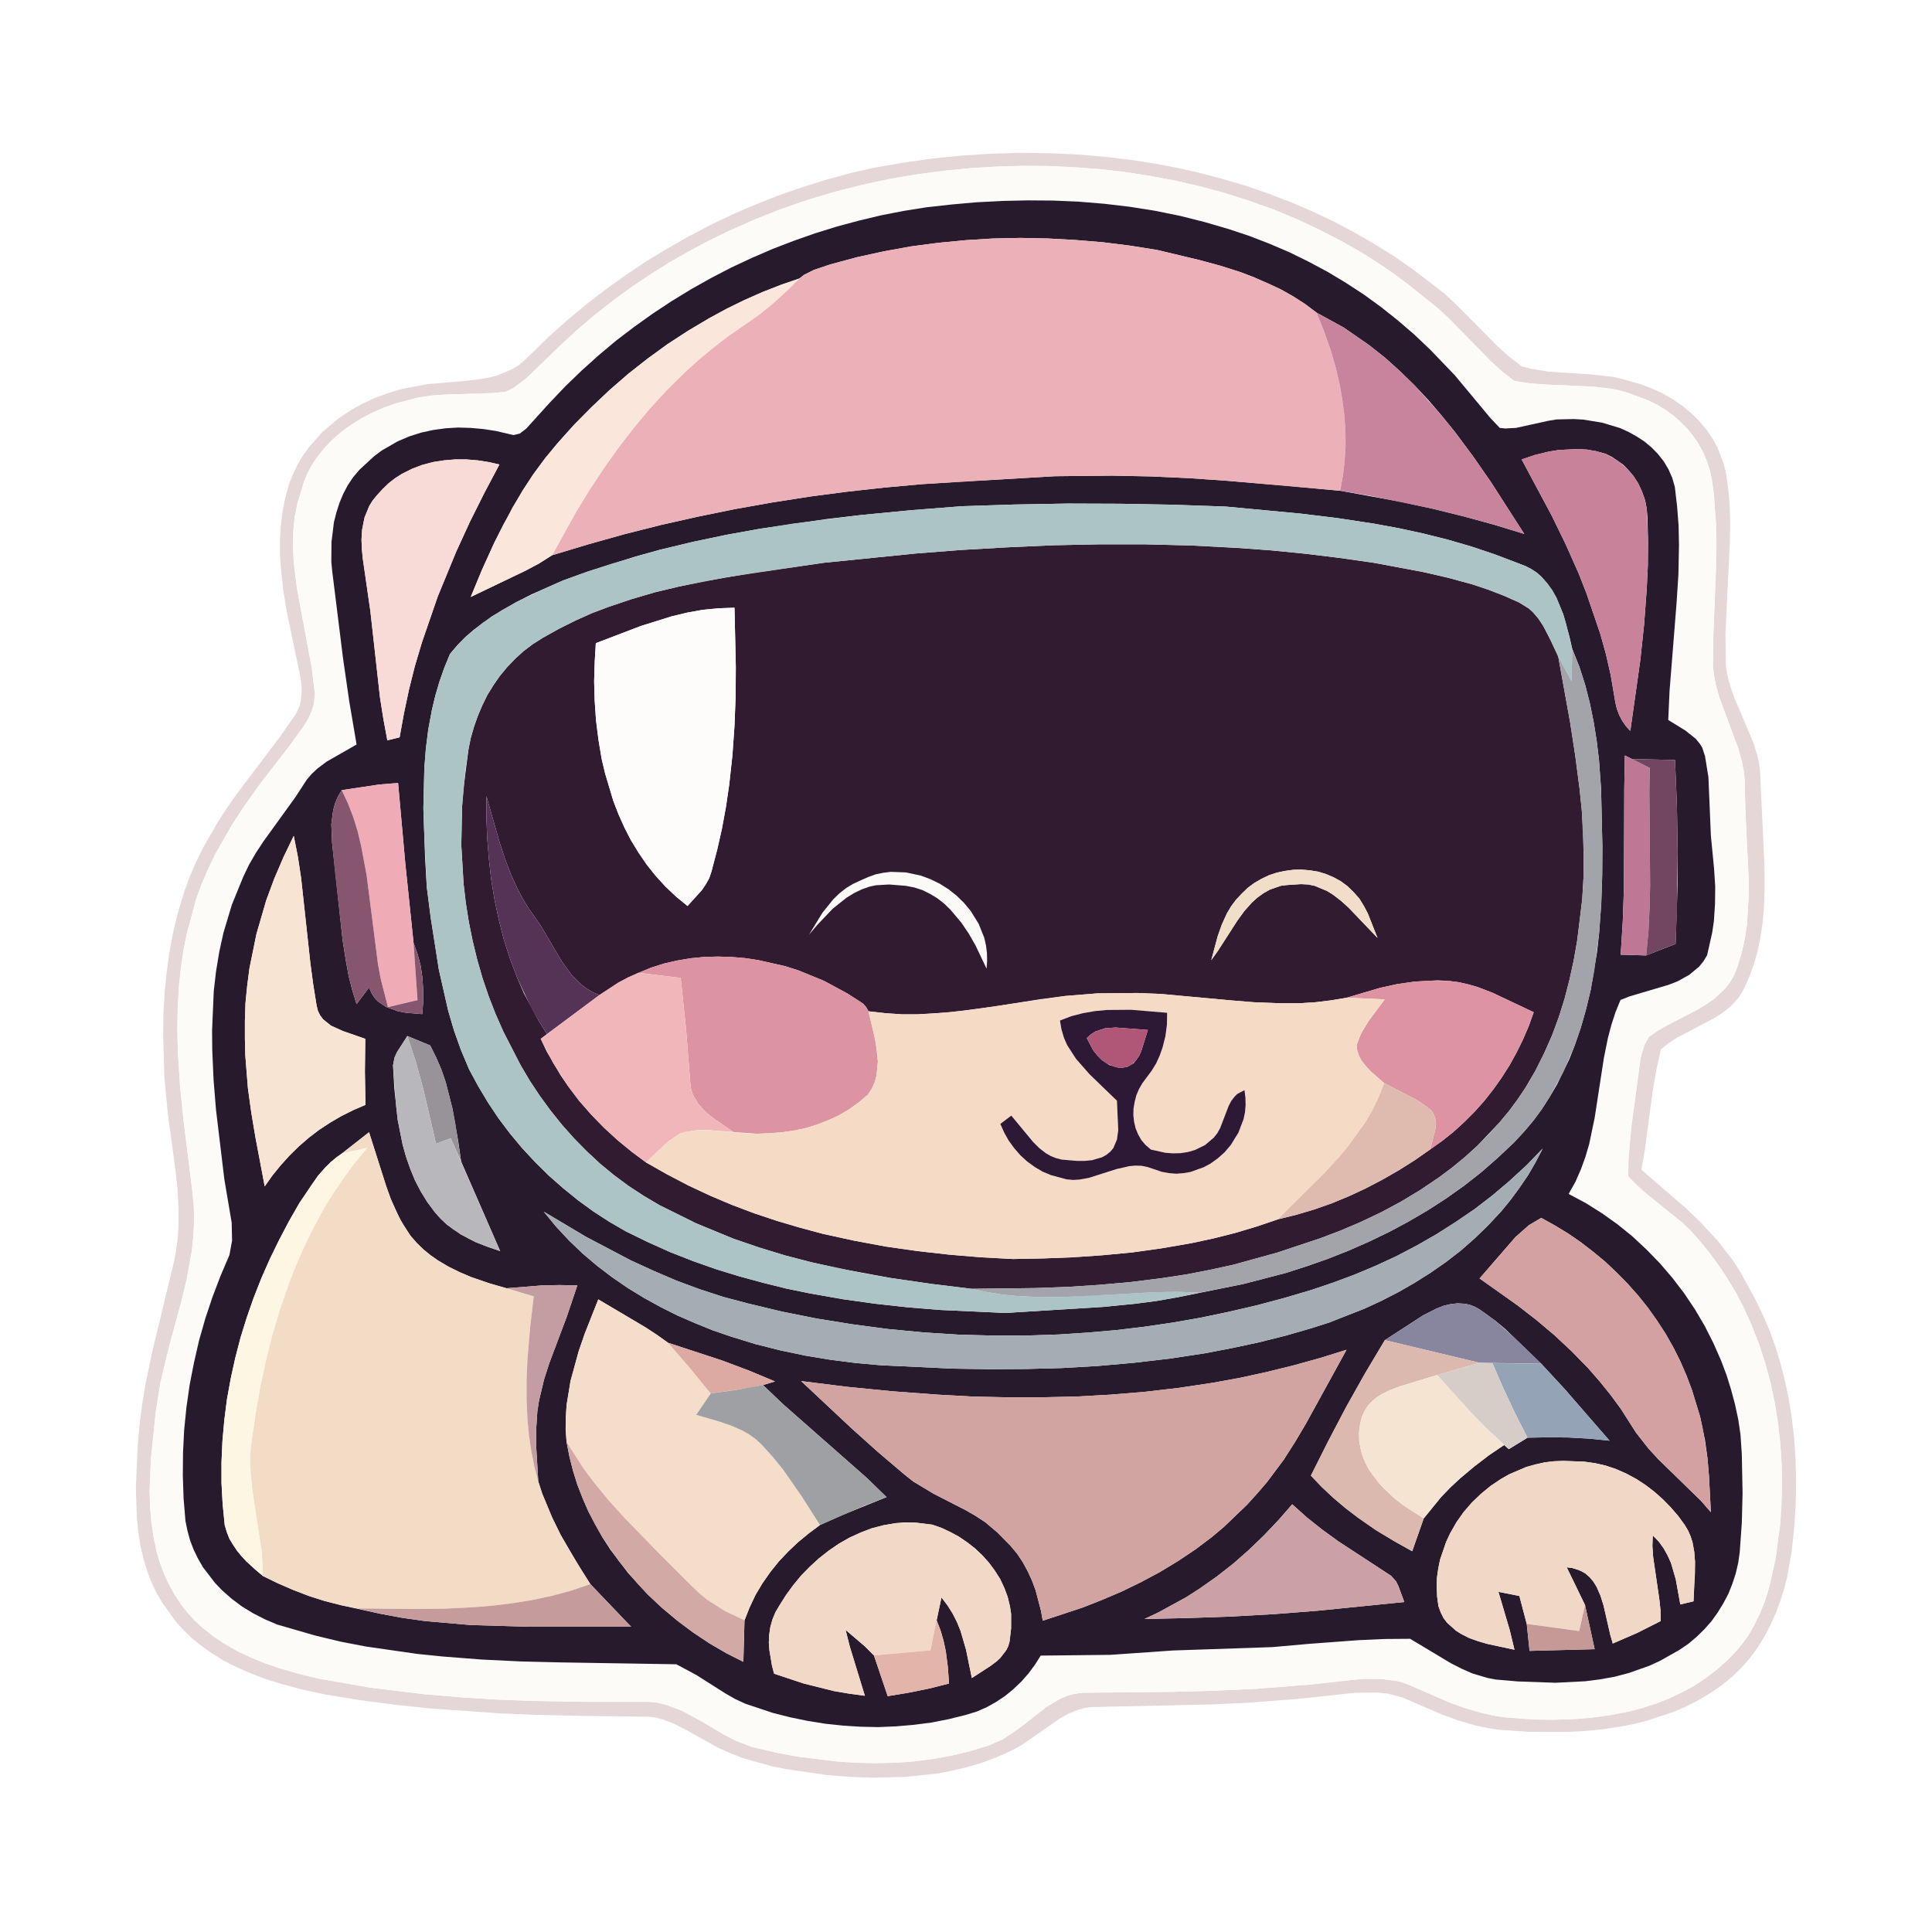 <?xml version="1.0" standalone="no"?><!DOCTYPE svg PUBLIC "-//W3C//DTD SVG 1.1//EN" "http://www.w3.org/Graphics/SVG/1.1/DTD/svg11.dtd"><svg height="1024" node-id="1" sillyvg="true" template-height="1024" template-width="1024" version="1.1" viewBox="0 0 1024 1024" width="1024" xmlns="http://www.w3.org/2000/svg" xmlns:xlink="http://www.w3.org/1999/xlink"><defs node-id="54"></defs><path d="M 0.00 0.00 L 1024.00 0.00 L 1024.00 1024.00 L 0.00 1024.00 Z" fill="#ffffff" fill-rule="nonzero" node-id="56" stroke="none" target-height="1024" target-width="1024" target-x="0" target-y="0"></path><path d="M 456.40 466.50 L 460.30 464.80 L 464.20 463.40 L 468.10 462.60 L 472.10 462.10 L 480.20 462.40 L 488.10 464.10 L 493.20 466.00 L 498.10 468.40 L 502.70 471.30 L 507.00 474.70 L 510.90 478.50 L 514.40 482.70 L 518.70 489.60 L 521.70 497.10 L 522.60 501.10 L 523.10 505.10 L 523.20 509.20 L 522.90 513.40 L 516.90 501.00 L 513.50 494.90 L 509.60 489.10 L 503.60 482.00 L 500.40 478.90 L 496.80 476.10 L 493.00 473.80 L 489.00 471.80 L 484.70 470.40 L 480.10 469.50 L 471.30 468.80 L 464.30 469.20 L 461.00 469.90 L 456.70 471.40 L 452.60 473.40 L 448.70 475.80 L 441.40 481.60 L 433.20 490.20 L 428.80 495.40 L 435.90 483.80 L 441.60 476.70 L 444.80 473.60 L 448.30 470.80 L 452.10 468.50 L 456.40 466.50 Z" fill="#fcfaf7" fill-rule="nonzero" node-id="58" stroke="none" target-height="51.3" target-width="94.4" target-x="428.8" target-y="462.1"></path><path d="M 436.50 298.30 L 485.00 293.40 L 509.30 291.50 L 533.70 290.10 L 558.00 289.00 L 582.40 288.50 L 606.80 288.50 L 631.10 289.10 L 655.50 290.40 L 673.70 291.70 L 691.90 293.50 L 710.00 295.70 L 728.20 298.30 L 754.40 303.20 L 767.40 306.20 L 780.30 309.70 L 788.70 312.50 L 797.00 315.70 L 805.10 319.30 L 810.30 322.50 L 812.50 324.50 L 815.40 327.90 L 817.90 331.70 L 822.10 339.80 L 825.90 348.00 L 832.20 382.90 L 834.90 400.40 L 837.20 418.00 L 838.40 429.70 L 839.10 441.50 L 839.40 453.20 L 839.30 465.00 L 838.60 476.80 L 835.90 498.80 L 834.10 509.00 L 831.90 519.10 L 829.30 529.20 L 826.20 539.10 L 822.60 548.80 L 818.40 558.30 L 813.80 567.50 L 808.60 576.40 L 804.30 582.80 L 799.70 589.00 L 794.70 595.00 L 783.10 607.20 L 776.50 613.20 L 769.70 618.80 L 762.60 624.10 L 752.80 630.70 L 742.70 636.80 L 732.30 642.40 L 721.60 647.50 L 710.60 652.20 L 699.50 656.40 L 677.00 663.90 L 653.40 670.40 L 641.00 673.10 L 628.60 675.50 L 616.10 677.40 L 599.40 679.50 L 582.60 681.00 L 565.70 682.10 L 548.80 682.70 L 515.00 683.10 L 493.70 680.50 L 472.30 677.40 L 444.00 672.20 L 430.00 669.00 L 416.10 665.40 L 402.40 661.20 L 388.90 656.60 L 369.00 648.40 L 349.60 638.80 L 341.30 633.90 L 333.20 628.60 L 325.50 622.90 L 318.10 616.80 L 311.00 610.20 L 304.30 603.40 L 297.90 596.20 L 291.80 588.60 L 286.10 580.80 L 280.80 572.80 L 275.90 564.50 L 266.80 546.80 L 262.70 537.50 L 259.00 528.00 L 255.70 518.30 L 252.90 508.50 L 250.50 498.60 L 248.50 488.70 L 246.90 478.60 L 245.70 468.40 L 244.50 448.00 L 244.90 427.60 L 245.70 417.40 L 248.30 397.20 L 249.50 391.20 L 251.20 385.30 L 253.20 379.60 L 255.60 373.90 L 258.30 368.40 L 261.50 363.20 L 264.90 358.30 L 268.80 353.60 L 273.00 349.20 L 277.50 345.10 L 282.40 341.40 L 287.60 338.10 L 296.20 333.30 L 304.80 329.00 L 313.70 325.00 L 322.70 321.60 L 334.90 317.50 L 347.20 313.90 L 359.80 310.90 L 372.50 308.20 L 398.10 303.80 L 436.50 298.30 Z M 315.80 340.90 L 315.20 350.90 L 314.90 361.10 L 315.20 371.50 L 315.90 381.80 L 317.20 392.10 L 318.90 402.30 L 320.70 409.90 L 325.10 424.60 L 327.90 431.80 L 331.00 438.70 L 334.50 445.50 L 338.50 452.00 L 342.80 458.30 L 347.50 464.20 L 352.70 469.90 L 358.30 475.20 L 364.40 480.20 L 372.00 471.80 L 374.10 468.70 L 375.90 465.50 L 377.10 461.90 L 380.10 450.50 L 382.70 439.00 L 384.80 427.50 L 386.50 415.90 L 388.20 400.30 L 389.30 384.70 L 389.90 369.00 L 390.00 353.40 L 389.30 322.10 L 380.90 322.40 L 372.50 323.20 L 364.20 324.70 L 355.90 326.70 L 339.60 331.80 L 315.80 340.90 Z M 257.80 422.00 L 257.80 433.00 L 258.20 443.90 L 259.10 455.00 L 260.30 465.90 L 262.10 476.80 L 264.40 487.60 L 267.10 498.20 L 270.50 508.70 L 274.40 518.90 L 277.70 526.50 L 285.50 541.00 L 289.90 548.10 L 286.60 550.60 L 289.70 557.20 L 297.00 569.70 L 301.10 575.70 L 306.90 583.40 L 313.30 590.70 L 320.00 597.60 L 327.20 604.20 L 334.60 610.30 L 342.40 616.10 L 353.50 622.40 L 364.80 628.30 L 376.30 633.70 L 387.90 638.60 L 399.80 643.10 L 411.80 647.10 L 424.00 650.70 L 436.30 654.00 L 452.80 657.60 L 469.50 660.70 L 486.30 663.10 L 503.20 665.00 L 520.00 666.40 L 536.90 667.30 L 552.70 667.00 L 568.50 666.40 L 584.40 665.30 L 600.20 663.80 L 615.90 661.60 L 631.50 658.90 L 643.10 656.40 L 654.60 653.50 L 666.00 650.10 L 677.20 646.30 L 686.90 643.90 L 696.40 641.10 L 705.80 637.80 L 715.00 634.00 L 724.00 629.80 L 732.80 625.20 L 741.50 620.20 L 749.90 614.90 L 764.40 604.70 L 770.40 599.90 L 776.10 594.70 L 781.60 589.20 L 786.70 583.50 L 791.50 577.40 L 795.90 571.20 L 800.10 564.60 L 803.80 557.90 L 807.20 551.00 L 810.30 543.80 L 812.90 536.50 L 791.10 526.20 L 783.60 523.30 L 778.50 521.80 L 773.30 520.60 L 767.90 519.90 L 761.80 519.60 L 749.60 520.30 L 740.50 521.60 L 731.40 523.60 L 713.80 528.80 L 705.50 530.20 L 697.30 531.20 L 689.10 531.70 L 676.80 531.70 L 664.50 531.20 L 652.20 530.20 L 615.20 526.80 L 602.80 526.30 L 581.70 526.50 L 564.40 527.90 L 551.40 529.60 L 525.40 533.70 L 503.80 536.50 L 486.50 537.60 L 477.80 537.60 L 469.10 537.00 L 460.30 536.00 L 459.10 533.80 L 457.50 532.00 L 449.20 526.60 L 436.60 519.80 L 423.10 514.30 L 416.20 512.10 L 402.00 508.90 L 394.80 507.80 L 387.60 507.20 L 380.40 507.00 L 373.20 507.20 L 366.00 507.90 L 358.90 509.10 L 351.90 510.70 L 345.00 512.90 L 332.80 518.10 L 327.60 520.90 L 317.70 527.40 L 314.20 525.90 L 311.00 524.00 L 308.20 521.90 L 303.10 516.90 L 297.80 509.60 L 286.60 490.60 L 280.10 481.30 L 277.10 476.40 L 274.40 471.30 L 270.80 463.40 L 267.70 455.30 L 265.00 447.10 L 257.80 422.00 Z M 658.10 473.70 L 655.10 476.90 L 652.50 480.40 L 650.30 484.10 L 647.60 490.00 L 645.40 496.20 L 642.00 508.90 L 645.50 504.00 L 655.80 488.00 L 659.50 482.90 L 663.50 478.40 L 666.50 475.70 L 669.70 473.40 L 673.10 471.50 L 678.80 469.50 L 682.00 469.10 L 689.60 468.60 L 693.30 468.80 L 696.80 469.50 L 703.30 472.20 L 706.40 474.10 L 710.70 477.40 L 714.80 481.10 L 730.10 497.10 L 725.00 484.20 L 722.90 480.20 L 720.50 476.30 L 717.40 472.80 L 714.20 469.70 L 710.70 467.10 L 706.90 465.00 L 702.90 463.30 L 698.70 462.00 L 694.30 461.30 L 689.90 460.90 L 685.50 461.00 L 681.10 461.60 L 676.80 462.50 L 672.60 463.90 L 668.60 465.80 L 664.80 468.00 L 661.30 470.60 L 658.10 473.70 Z M 456.40 466.50 L 452.10 468.50 L 448.30 470.80 L 444.80 473.60 L 441.60 476.70 L 435.90 483.80 L 428.80 495.40 L 433.20 490.20 L 441.40 481.60 L 448.70 475.80 L 452.60 473.40 L 456.70 471.40 L 461.00 469.90 L 464.30 469.20 L 471.30 468.80 L 480.10 469.50 L 484.70 470.40 L 489.00 471.80 L 493.00 473.80 L 496.80 476.10 L 500.40 478.90 L 503.60 482.00 L 509.60 489.10 L 513.50 494.90 L 517.00 501.00 L 522.90 513.40 L 523.20 509.20 L 523.10 505.10 L 522.60 501.10 L 521.70 497.10 L 518.70 489.60 L 514.40 482.70 L 510.90 478.50 L 507.00 474.70 L 502.70 471.30 L 498.10 468.40 L 493.20 466.00 L 488.10 464.10 L 480.20 462.40 L 472.10 462.10 L 468.10 462.60 L 464.20 463.40 L 460.30 464.80 L 456.40 466.50 Z" fill="#311b30" fill-rule="nonzero" node-id="60" stroke="none" target-height="394.6" target-width="594.9" target-x="244.5" target-y="288.5"></path><path d="M 658.10 473.70 L 661.30 470.60 L 664.80 468.00 L 668.60 465.80 L 672.60 463.90 L 676.80 462.50 L 681.10 461.60 L 685.50 461.00 L 689.90 460.90 L 694.30 461.30 L 698.70 462.00 L 702.90 463.30 L 706.90 465.00 L 710.70 467.10 L 714.20 469.70 L 717.40 472.80 L 720.50 476.30 L 722.90 480.20 L 725.00 484.20 L 730.10 497.10 L 714.80 481.10 L 710.70 477.40 L 706.40 474.10 L 703.30 472.20 L 696.80 469.50 L 693.30 468.80 L 689.60 468.60 L 682.00 469.10 L 678.80 469.50 L 673.10 471.50 L 669.70 473.40 L 666.50 475.70 L 663.50 478.40 L 659.50 482.90 L 655.80 488.00 L 645.50 504.00 L 642.00 508.90 L 645.40 496.20 L 647.60 490.00 L 650.30 484.10 L 652.50 480.40 L 655.10 476.90 L 658.10 473.70 Z" fill="#f2ddc9" fill-rule="nonzero" node-id="62" stroke="none" target-height="48" target-width="88.1" target-x="642" target-y="460.9"></path><path d="M 462.90 89.00 L 478.20 86.30 L 493.60 84.10 L 509.10 82.50 L 524.80 81.50 L 540.40 81.00 L 556.10 81.20 L 571.70 81.90 L 587.30 83.30 L 599.70 84.80 L 612.10 86.70 L 624.30 89.00 L 636.50 91.80 L 648.50 95.00 L 660.50 98.50 L 672.20 102.60 L 683.80 107.00 L 695.20 111.90 L 706.50 117.20 L 717.50 123.00 L 728.30 129.20 L 738.90 135.80 L 749.20 143.00 L 765.60 155.60 L 771.50 161.10 L 794.20 184.00 L 800.20 189.30 L 806.60 194.20 L 811.30 195.40 L 820.80 197.00 L 842.70 198.40 L 854.80 199.70 L 859.50 200.80 L 870.10 203.80 L 875.80 206.00 L 881.40 208.60 L 886.70 211.70 L 891.80 215.20 L 896.50 219.10 L 900.80 223.40 L 904.70 228.00 L 908.00 233.00 L 910.20 237.00 L 913.50 245.50 L 914.70 250.10 L 915.90 258.30 L 916.70 266.50 L 917.00 274.60 L 916.90 286.90 L 914.50 336.20 L 914.80 353.10 L 915.50 357.60 L 916.60 362.00 L 918.70 368.50 L 929.40 393.80 L 931.40 400.30 L 932.40 404.70 L 932.90 409.30 L 935.20 459.20 L 935.30 470.60 L 934.90 481.80 L 934.20 489.30 L 933.10 496.60 L 931.60 503.90 L 929.60 511.10 L 927.00 518.10 L 923.80 525.10 L 921.80 528.30 L 919.50 531.10 L 917.00 533.60 L 912.80 536.90 L 908.30 539.80 L 889.00 549.90 L 884.50 552.80 L 880.30 556.20 L 878.00 566.70 L 876.10 577.30 L 871.80 609.40 L 870.00 620.00 L 893.60 640.40 L 901.10 647.60 L 910.50 657.70 L 918.90 668.60 L 922.60 674.50 L 930.40 688.70 L 934.40 697.00 L 938.00 705.40 L 941.10 714.00 L 943.70 722.70 L 946.00 731.60 L 947.90 740.50 L 949.40 749.50 L 950.90 761.70 L 951.70 773.90 L 952.00 786.10 L 951.70 798.40 L 950.90 810.60 L 949.60 822.60 L 947.20 836.00 L 945.50 842.60 L 943.40 849.10 L 941.00 855.50 L 938.20 861.70 L 935.00 867.70 L 931.40 873.50 L 927.40 878.90 L 923.00 884.00 L 918.10 888.70 L 912.70 893.10 L 906.60 897.30 L 900.30 901.10 L 893.80 904.40 L 887.10 907.30 L 873.30 911.90 L 866.30 913.70 L 859.00 915.10 L 849.30 916.60 L 839.60 917.50 L 829.70 918.00 L 810.10 917.90 L 794.20 916.80 L 788.00 915.80 L 781.90 914.50 L 773.00 911.90 L 764.20 908.70 L 743.30 899.70 L 735.80 897.70 L 730.00 897.10 L 718.30 897.20 L 687.60 900.50 L 661.30 902.50 L 641.50 903.40 L 578.20 904.80 L 574.80 905.30 L 571.50 906.20 L 566.70 908.10 L 562.10 910.60 L 544.60 922.80 L 540.20 925.70 L 535.60 928.10 L 527.90 931.50 L 520.20 934.40 L 512.30 936.70 L 504.30 938.60 L 496.10 940.10 L 479.60 941.80 L 463.00 942.20 L 450.60 941.80 L 438.30 940.80 L 416.20 937.60 L 408.90 936.10 L 394.60 932.10 L 387.70 929.50 L 380.90 926.50 L 363.30 916.70 L 357.60 913.80 L 351.80 911.50 L 347.70 910.40 L 343.60 909.90 L 311.30 909.50 L 283.40 908.90 L 264.80 908.10 L 227.60 905.50 L 209.10 903.50 L 190.70 901.10 L 172.30 898.10 L 160.60 895.60 L 148.80 892.40 L 141.00 890.00 L 133.40 887.10 L 126.00 883.90 L 118.80 880.30 L 112.00 876.10 L 105.50 871.40 L 101.00 867.60 L 96.70 863.40 L 92.70 858.80 L 85.70 849.00 L 82.80 844.00 L 80.40 838.90 L 78.30 833.60 L 76.10 826.40 L 74.40 819.00 L 73.20 811.50 L 72.50 803.90 L 72.00 788.50 L 73.00 765.70 L 74.00 754.80 L 75.40 744.00 L 77.20 733.30 L 80.50 717.30 L 92.00 669.60 L 93.30 663.00 L 94.20 656.40 L 94.60 649.80 L 94.60 640.00 L 94.10 630.10 L 93.00 620.30 L 89.00 590.70 L 87.10 571.00 L 86.50 548.90 L 86.60 537.80 L 87.20 526.70 L 88.30 515.60 L 89.80 504.70 L 91.80 493.80 L 94.50 483.10 L 97.70 472.50 L 100.50 464.80 L 103.80 457.20 L 107.40 449.70 L 115.90 435.00 L 120.60 427.80 L 125.50 420.80 L 148.70 390.10 L 156.00 379.60 L 157.50 377.00 L 158.70 374.30 L 159.40 371.60 L 159.90 367.40 L 159.80 363.00 L 159.20 358.70 L 151.90 323.80 L 150.10 312.60 L 148.90 301.40 L 148.40 293.90 L 148.40 286.40 L 148.80 278.90 L 149.70 271.50 L 151.10 264.20 L 153.10 256.80 L 155.20 251.50 L 157.60 246.50 L 160.40 241.70 L 163.60 237.20 L 170.90 228.90 L 179.50 221.70 L 185.70 217.60 L 192.20 213.90 L 199.00 210.80 L 206.10 208.20 L 213.20 206.10 L 226.60 203.60 L 246.30 201.90 L 252.80 201.20 L 259.10 200.10 L 263.20 199.10 L 271.00 195.90 L 274.60 193.80 L 278.00 191.00 L 290.70 178.60 L 300.40 169.90 L 310.50 161.50 L 320.90 153.50 L 331.50 145.90 L 342.40 138.60 L 353.60 131.80 L 365.00 125.30 L 376.60 119.20 L 388.40 113.60 L 400.40 108.40 L 412.60 103.60 L 425.00 99.30 L 437.50 95.40 L 450.10 91.90 L 462.90 89.00 Z M 501.40 90.40 L 486.60 92.30 L 471.80 94.80 L 457.20 97.90 L 442.60 101.60 L 428.20 105.90 L 414.00 110.80 L 400.10 116.30 L 386.40 122.40 L 375.60 127.60 L 365.00 133.30 L 354.60 139.20 L 344.50 145.60 L 334.50 152.30 L 324.80 159.40 L 315.40 166.80 L 306.30 174.50 L 297.50 182.60 L 279.20 200.30 L 272.20 205.60 L 268.20 207.60 L 261.60 208.30 L 234.90 209.20 L 228.20 209.70 L 221.70 210.70 L 209.10 214.00 L 203.10 216.20 L 197.20 218.80 L 191.50 221.80 L 186.00 225.20 L 180.90 228.90 L 176.10 233.10 L 171.70 237.70 L 167.80 242.70 L 165.20 246.60 L 163.00 250.80 L 161.10 255.30 L 157.60 267.00 L 156.20 273.90 L 155.50 280.90 L 155.30 287.90 L 155.50 294.90 L 156.10 301.90 L 157.50 312.40 L 165.30 354.40 L 166.90 367.70 L 166.40 373.10 L 165.20 376.90 L 163.50 380.70 L 161.40 384.20 L 154.20 394.30 L 137.90 415.40 L 130.10 426.30 L 122.80 437.40 L 114.00 452.90 L 110.20 460.90 L 106.70 469.00 L 103.70 477.40 L 99.00 495.00 L 97.20 503.90 L 95.90 512.90 L 94.90 521.90 L 94.20 534.00 L 94.00 546.20 L 94.30 558.30 L 95.50 576.60 L 97.40 594.80 L 101.90 631.00 L 102.70 639.10 L 102.90 647.10 L 102.50 654.90 L 101.70 662.80 L 98.90 678.30 L 96.10 689.90 L 89.80 713.00 L 85.10 732.40 L 82.60 748.00 L 80.00 772.90 L 79.30 789.70 L 79.50 798.10 L 80.20 806.50 L 81.40 814.70 L 83.10 822.80 L 84.90 828.70 L 87.10 834.50 L 89.80 840.20 L 92.90 845.80 L 96.10 850.60 L 99.60 855.00 L 103.40 859.10 L 107.50 862.90 L 113.40 867.50 L 119.60 871.60 L 126.10 875.30 L 133.00 878.50 L 140.00 881.40 L 147.20 883.90 L 158.10 887.10 L 168.90 889.70 L 197.00 894.60 L 225.30 898.00 L 244.20 899.60 L 263.20 900.80 L 282.20 901.50 L 310.70 902.00 L 344.10 902.00 L 348.70 902.50 L 353.10 903.60 L 361.60 906.80 L 371.80 912.30 L 383.90 919.50 L 390.20 922.70 L 398.80 926.00 L 413.20 929.30 L 423.20 931.10 L 443.50 933.60 L 453.70 934.30 L 464.00 934.50 L 474.20 934.30 L 484.30 933.60 L 494.40 932.30 L 504.40 930.50 L 514.30 928.10 L 524.10 925.10 L 531.60 921.80 L 540.20 916.00 L 554.90 904.50 L 561.90 900.40 L 565.60 898.80 L 569.40 897.80 L 573.50 897.20 L 621.90 896.70 L 643.90 896.10 L 665.80 895.10 L 695.10 892.80 L 716.40 890.40 L 723.20 889.80 L 732.30 889.90 L 741.20 891.10 L 745.60 892.50 L 767.20 901.90 L 776.00 905.20 L 785.10 907.80 L 791.20 909.20 L 797.40 910.20 L 813.60 911.40 L 823.50 911.50 L 833.60 911.20 L 843.70 910.40 L 853.60 909.00 L 863.50 907.10 L 870.70 905.20 L 877.80 902.90 L 884.70 900.20 L 891.40 897.00 L 897.90 893.50 L 904.10 889.40 L 910.10 884.80 L 915.80 879.70 L 919.80 875.60 L 923.40 871.30 L 926.70 866.70 L 929.50 861.90 L 932.80 855.20 L 935.60 848.20 L 937.80 840.90 L 941.10 826.20 L 943.50 808.20 L 944.20 797.50 L 944.50 786.70 L 944.30 775.90 L 943.60 765.10 L 942.40 754.40 L 940.70 743.70 L 938.50 733.20 L 935.70 722.80 L 932.40 712.60 L 928.50 702.60 L 924.10 692.90 L 920.10 685.20 L 915.70 677.90 L 911.00 670.70 L 905.90 663.80 L 900.30 657.00 L 896.10 652.30 L 891.60 648.00 L 872.00 632.20 L 867.40 628.00 L 863.00 623.50 L 863.10 614.90 L 864.60 597.60 L 869.10 564.10 L 869.70 560.20 L 871.50 554.00 L 874.00 549.50 L 878.80 546.20 L 884.10 543.20 L 900.30 534.80 L 905.40 531.60 L 908.70 529.30 L 914.30 524.00 L 916.70 520.90 L 918.80 517.40 L 920.50 513.50 L 922.90 505.80 L 924.70 498.00 L 925.90 490.20 L 926.90 474.30 L 926.80 466.20 L 925.10 430.10 L 924.70 413.20 L 924.20 408.50 L 923.30 403.80 L 921.40 396.90 L 911.30 369.70 L 909.40 362.90 L 908.50 358.20 L 907.90 353.40 L 908.10 336.80 L 909.50 301.30 L 909.70 289.50 L 909.50 277.70 L 908.40 262.00 L 907.30 254.20 L 906.20 249.10 L 904.60 244.20 L 902.60 239.50 L 900.10 235.00 L 897.20 230.80 L 894.00 226.90 L 890.40 223.30 L 886.50 219.90 L 882.30 216.90 L 877.90 214.30 L 873.30 212.10 L 863.10 208.30 L 857.80 206.80 L 852.40 205.80 L 844.10 204.90 L 819.10 203.80 L 810.80 203.20 L 802.60 201.90 L 796.30 197.00 L 790.30 191.60 L 767.90 168.70 L 762.00 163.30 L 747.20 151.40 L 738.50 144.90 L 729.50 138.80 L 720.40 133.10 L 711.00 127.80 L 699.00 121.60 L 686.80 115.90 L 674.40 110.80 L 661.70 106.30 L 648.80 102.20 L 635.80 98.70 L 622.60 95.70 L 609.30 93.20 L 595.90 91.10 L 582.40 89.60 L 568.90 88.60 L 555.40 88.00 L 541.80 87.90 L 528.30 88.30 L 514.80 89.10 L 501.40 90.40 Z" fill="#e5d7d8" fill-rule="nonzero" node-id="64" stroke="none" target-height="861.2" target-width="880" target-x="72" target-y="81"></path><path d="M 501.40 90.40 L 514.80 89.10 L 528.30 88.30 L 541.80 87.90 L 555.40 88.00 L 568.90 88.60 L 582.40 89.60 L 595.90 91.10 L 609.30 93.20 L 622.60 95.70 L 635.80 98.70 L 648.80 102.20 L 661.70 106.30 L 674.40 110.80 L 686.80 115.90 L 699.00 121.60 L 711.00 127.80 L 720.40 133.10 L 729.50 138.80 L 738.50 144.90 L 747.20 151.40 L 762.00 163.30 L 767.90 168.70 L 790.30 191.60 L 796.30 197.00 L 802.60 201.90 L 810.80 203.20 L 819.10 203.80 L 844.10 204.90 L 852.40 205.80 L 857.80 206.80 L 863.10 208.30 L 873.30 212.10 L 877.90 214.30 L 882.30 216.90 L 886.50 219.90 L 890.40 223.30 L 894.00 226.90 L 897.20 230.80 L 900.10 235.00 L 902.60 239.50 L 904.60 244.20 L 906.20 249.10 L 907.30 254.20 L 908.40 262.00 L 909.50 277.70 L 909.70 289.50 L 909.50 301.30 L 908.10 336.80 L 907.90 353.40 L 908.50 358.20 L 909.40 362.90 L 911.30 369.70 L 921.40 396.90 L 923.30 403.80 L 924.20 408.50 L 924.70 413.20 L 925.10 430.10 L 926.90 466.20 L 926.90 474.30 L 925.90 490.20 L 924.70 498.00 L 922.90 505.80 L 920.50 513.50 L 918.80 517.40 L 916.70 520.90 L 914.30 524.00 L 908.70 529.30 L 905.40 531.60 L 900.30 534.80 L 884.10 543.20 L 878.80 546.20 L 874.00 549.50 L 871.50 554.00 L 869.70 560.20 L 869.10 564.10 L 864.60 597.60 L 863.10 614.90 L 863.00 623.50 L 867.40 628.00 L 872.00 632.20 L 891.60 648.00 L 896.10 652.30 L 900.30 657.00 L 905.90 663.80 L 911.00 670.70 L 915.70 677.90 L 920.10 685.20 L 924.10 692.90 L 928.50 702.60 L 932.40 712.60 L 935.70 722.80 L 938.50 733.20 L 940.70 743.70 L 942.40 754.40 L 943.60 765.10 L 944.30 775.90 L 944.50 786.70 L 944.20 797.50 L 943.50 808.20 L 941.10 826.20 L 937.80 840.90 L 935.60 848.20 L 932.80 855.20 L 929.50 861.90 L 926.70 866.70 L 923.40 871.30 L 919.80 875.60 L 915.80 879.70 L 910.10 884.80 L 904.10 889.40 L 897.90 893.50 L 891.40 897.00 L 884.70 900.20 L 877.80 902.90 L 870.70 905.20 L 863.50 907.10 L 853.60 909.00 L 843.70 910.40 L 833.60 911.20 L 823.50 911.50 L 813.60 911.40 L 797.40 910.20 L 791.20 909.20 L 785.10 907.80 L 776.00 905.20 L 767.20 901.90 L 745.60 892.50 L 741.20 891.10 L 732.30 889.90 L 723.20 889.80 L 716.40 890.40 L 695.10 892.80 L 665.80 895.10 L 643.90 896.10 L 621.90 896.70 L 573.50 897.20 L 569.40 897.80 L 565.60 898.80 L 561.90 900.40 L 554.90 904.50 L 540.20 916.00 L 531.60 921.80 L 524.10 925.10 L 514.30 928.10 L 504.40 930.50 L 494.40 932.30 L 484.30 933.60 L 474.20 934.30 L 464.00 934.50 L 453.70 934.30 L 443.50 933.60 L 423.20 931.10 L 413.20 929.30 L 398.80 926.00 L 390.20 922.70 L 383.90 919.50 L 371.80 912.30 L 361.60 906.80 L 353.10 903.60 L 348.70 902.50 L 344.10 902.00 L 310.70 902.00 L 282.20 901.50 L 263.20 900.80 L 244.20 899.60 L 225.30 898.00 L 197.00 894.60 L 168.90 889.70 L 158.10 887.10 L 147.20 883.90 L 140.00 881.40 L 133.00 878.50 L 126.10 875.30 L 119.60 871.60 L 113.40 867.50 L 107.50 862.90 L 103.40 859.10 L 99.60 855.00 L 96.10 850.60 L 92.90 845.80 L 89.80 840.20 L 87.10 834.50 L 84.90 828.70 L 83.10 822.80 L 81.40 814.70 L 80.20 806.50 L 79.50 798.10 L 79.30 789.70 L 80.00 772.90 L 82.60 748.00 L 85.10 732.40 L 89.80 713.00 L 96.10 689.90 L 98.90 678.30 L 101.70 662.80 L 102.50 654.90 L 102.90 647.10 L 102.70 639.10 L 101.90 631.00 L 97.40 594.80 L 95.50 576.60 L 94.30 558.30 L 94.00 546.20 L 94.20 534.00 L 94.90 521.90 L 95.90 512.90 L 97.20 503.90 L 99.00 495.00 L 103.70 477.40 L 106.70 469.00 L 110.20 460.90 L 114.00 452.90 L 122.80 437.40 L 130.10 426.30 L 137.90 415.40 L 154.20 394.30 L 161.40 384.20 L 163.50 380.70 L 165.20 376.90 L 166.40 373.10 L 166.90 367.70 L 165.30 354.40 L 157.50 312.40 L 156.10 301.90 L 155.50 294.90 L 155.30 287.90 L 155.50 280.90 L 156.20 273.90 L 157.60 267.00 L 161.10 255.30 L 163.00 250.80 L 165.20 246.60 L 167.80 242.70 L 171.70 237.70 L 176.10 233.10 L 180.90 228.90 L 186.10 225.20 L 191.50 221.80 L 197.20 218.80 L 203.10 216.20 L 209.10 214.00 L 221.70 210.70 L 228.20 209.70 L 234.90 209.20 L 261.60 208.30 L 268.20 207.60 L 272.20 205.60 L 279.20 200.30 L 297.50 182.60 L 306.30 174.50 L 315.40 166.80 L 324.80 159.40 L 334.50 152.30 L 344.50 145.60 L 354.60 139.20 L 365.00 133.30 L 375.60 127.60 L 386.40 122.40 L 400.10 116.30 L 414.00 110.80 L 428.20 105.90 L 442.60 101.60 L 457.20 97.90 L 471.80 94.80 L 486.60 92.30 L 501.40 90.40 Z M 490.80 109.90 L 478.90 111.80 L 467.10 114.10 L 455.40 116.90 L 443.80 120.00 L 432.20 123.60 L 420.80 127.60 L 409.60 131.90 L 398.50 136.70 L 387.60 141.80 L 376.80 147.40 L 366.30 153.30 L 356.00 159.60 L 346.00 166.20 L 336.20 173.20 L 326.60 180.50 L 317.30 188.30 L 308.40 196.30 L 299.70 204.70 L 291.40 213.40 L 278.90 227.20 L 275.50 229.80 L 272.20 230.60 L 262.70 228.40 L 256.20 227.40 L 249.50 226.80 L 242.80 226.60 L 236.20 227.00 L 229.60 227.90 L 223.20 229.30 L 216.90 231.30 L 210.80 233.90 L 202.30 238.80 L 198.30 241.80 L 190.60 248.90 L 187.20 252.90 L 184.30 257.20 L 181.90 261.80 L 179.90 266.60 L 178.30 271.60 L 177.00 276.70 L 175.70 287.20 L 175.60 297.70 L 176.10 302.90 L 181.80 348.80 L 185.10 371.70 L 189.00 394.60 L 173.10 403.70 L 168.30 407.30 L 165.30 410.10 L 162.70 413.10 L 156.50 422.60 L 139.60 446.00 L 135.60 452.10 L 132.00 458.30 L 128.90 464.80 L 122.90 479.50 L 118.40 494.50 L 116.20 504.60 L 114.50 514.90 L 113.30 525.30 L 112.40 546.20 L 112.50 556.70 L 113.20 572.50 L 114.50 588.30 L 118.90 625.00 L 122.80 648.10 L 123.00 657.60 L 121.60 665.20 L 116.90 676.20 L 112.60 687.50 L 108.80 698.90 L 105.50 710.50 L 102.80 722.30 L 100.50 734.10 L 98.80 746.00 L 97.60 758.00 L 97.00 770.10 L 96.90 782.10 L 97.30 794.10 L 98.30 806.20 L 99.40 811.50 L 100.80 816.60 L 102.70 821.50 L 105.00 826.20 L 107.60 830.70 L 113.90 838.90 L 117.50 842.70 L 122.70 847.30 L 128.30 851.50 L 134.40 855.20 L 140.70 858.40 L 147.10 861.10 L 167.20 866.90 L 180.50 870.10 L 194.00 872.70 L 221.10 876.60 L 234.80 878.00 L 255.40 879.60 L 276.00 880.60 L 296.70 881.10 L 358.50 882.10 L 369.10 887.80 L 384.40 897.50 L 389.60 900.50 L 395.00 903.00 L 409.70 907.90 L 418.80 910.20 L 428.00 912.10 L 437.30 913.60 L 446.70 914.60 L 456.10 915.20 L 465.50 915.40 L 474.90 915.00 L 484.30 914.20 L 493.60 913.00 L 502.80 911.20 L 512.00 908.90 L 517.60 907.20 L 522.90 904.90 L 527.90 902.10 L 532.70 898.90 L 537.10 895.30 L 541.30 891.30 L 545.10 887.00 L 548.50 882.40 L 551.60 877.50 L 588.60 877.10 L 621.50 874.80 L 674.40 873.00 L 693.50 871.30 L 720.40 869.30 L 733.90 868.70 L 747.40 868.60 L 769.10 881.60 L 774.80 884.50 L 780.50 887.00 L 788.60 889.40 L 792.80 890.20 L 804.50 891.20 L 816.40 891.80 L 824.40 891.90 L 840.20 891.10 L 848.00 890.10 L 855.80 888.70 L 863.40 886.70 L 874.40 882.80 L 879.80 880.30 L 890.10 874.50 L 894.80 871.30 L 899.20 867.60 L 903.30 863.60 L 907.10 859.30 L 910.50 854.70 L 913.40 849.80 L 916.10 844.70 L 918.20 839.40 L 920.00 833.90 L 921.30 828.30 L 922.10 822.60 L 923.20 807.10 L 923.60 791.50 L 923.50 781.10 L 922.50 760.40 L 921.30 752.30 L 919.60 744.40 L 917.50 736.50 L 915.10 728.80 L 912.20 721.10 L 908.10 711.80 L 903.50 702.70 L 898.30 693.90 L 892.60 685.40 L 886.40 677.30 L 879.80 669.60 L 872.70 662.30 L 865.20 655.30 L 857.30 648.90 L 849.00 643.00 L 840.40 637.60 L 831.40 632.80 L 835.00 626.40 L 837.90 619.80 L 840.30 613.20 L 842.30 606.40 L 845.20 592.50 L 850.10 560.70 L 852.20 550.30 L 854.00 543.40 L 856.20 536.60 L 858.90 530.00 L 863.70 528.10 L 884.30 522.00 L 889.20 520.10 L 895.30 516.70 L 900.60 512.30 L 902.80 509.60 L 904.80 506.30 L 907.60 494.30 L 908.40 488.20 L 909.00 479.00 L 909.10 469.80 L 908.50 460.50 L 906.80 442.90 L 905.50 411.90 L 903.70 400.80 L 902.20 396.20 L 901.00 394.30 L 898.80 391.60 L 893.30 387.20 L 884.20 381.60 L 884.90 366.20 L 888.60 319.80 L 889.60 304.40 L 889.90 289.00 L 889.70 278.70 L 888.90 268.40 L 887.70 258.10 L 886.30 253.20 L 884.30 248.70 L 881.80 244.50 L 878.80 240.70 L 875.40 237.20 L 871.70 234.10 L 867.60 231.40 L 863.30 229.00 L 858.70 226.90 L 849.10 224.00 L 839.20 222.40 L 834.30 222.10 L 825.10 222.30 L 820.80 223.00 L 803.50 226.80 L 797.80 227.10 L 794.90 226.80 L 789.80 221.40 L 771.00 198.80 L 758.00 185.30 L 749.70 177.40 L 741.10 170.00 L 732.20 162.90 L 723.00 156.20 L 713.50 150.00 L 703.70 144.10 L 693.60 138.70 L 683.40 133.70 L 672.90 129.20 L 662.30 125.10 L 651.50 121.50 L 638.50 117.70 L 625.40 114.40 L 612.10 111.70 L 598.80 109.60 L 585.30 108.00 L 571.90 106.90 L 558.30 106.30 L 544.80 106.20 L 531.20 106.50 L 517.70 107.20 L 504.20 108.40 L 490.80 109.90 Z" fill="#fcfbf8" fill-rule="nonzero" node-id="66" stroke="none" target-height="846.6" target-width="865.2" target-x="79.3" target-y="87.9"></path><path d="M 490.80 109.90 L 504.20 108.40 L 517.70 107.20 L 531.20 106.50 L 544.80 106.20 L 558.30 106.30 L 571.90 106.90 L 585.30 108.00 L 598.80 109.60 L 612.10 111.70 L 625.40 114.40 L 638.50 117.70 L 651.50 121.50 L 662.30 125.10 L 672.90 129.20 L 683.40 133.70 L 693.60 138.70 L 703.70 144.10 L 713.50 150.00 L 723.00 156.20 L 732.20 162.90 L 741.10 170.00 L 749.70 177.40 L 758.00 185.30 L 771.00 198.80 L 789.80 221.40 L 794.90 226.80 L 797.80 227.10 L 803.50 226.80 L 820.80 223.00 L 825.10 222.30 L 834.30 222.10 L 839.20 222.40 L 849.10 224.00 L 858.70 226.90 L 863.30 229.00 L 867.60 231.40 L 871.70 234.10 L 875.40 237.20 L 878.80 240.70 L 881.80 244.50 L 884.30 248.70 L 886.30 253.20 L 887.70 258.10 L 888.90 268.40 L 889.70 278.70 L 889.90 289.00 L 889.60 304.40 L 888.60 319.80 L 884.90 366.20 L 884.20 381.60 L 893.30 387.20 L 898.80 391.60 L 901.00 394.30 L 902.20 396.20 L 903.70 400.80 L 905.50 411.90 L 906.80 442.90 L 908.50 460.50 L 909.10 469.80 L 909.00 479.00 L 908.40 488.20 L 907.50 494.30 L 904.80 506.30 L 902.80 509.60 L 900.60 512.30 L 895.30 516.70 L 889.20 520.10 L 884.30 522.00 L 863.70 528.10 L 858.90 530.00 L 856.20 536.60 L 854.00 543.40 L 852.20 550.30 L 850.10 560.70 L 845.20 592.50 L 842.30 606.40 L 840.30 613.20 L 837.90 619.80 L 835.00 626.40 L 831.40 632.80 L 840.40 637.60 L 849.00 643.00 L 857.30 648.90 L 865.20 655.30 L 872.70 662.30 L 879.80 669.60 L 886.40 677.30 L 892.60 685.40 L 898.30 693.90 L 903.50 702.70 L 908.10 711.80 L 912.20 721.10 L 915.10 728.80 L 917.50 736.50 L 919.60 744.40 L 921.30 752.30 L 922.50 760.40 L 923.20 770.80 L 923.60 791.50 L 923.20 807.10 L 922.10 822.60 L 921.30 828.30 L 920.00 833.90 L 918.20 839.40 L 916.10 844.70 L 913.40 849.80 L 910.40 854.70 L 907.10 859.30 L 903.30 863.60 L 899.20 867.60 L 894.80 871.30 L 890.10 874.50 L 879.80 880.30 L 874.40 882.80 L 863.40 886.70 L 855.80 888.70 L 848.00 890.10 L 840.20 891.10 L 824.40 891.90 L 804.50 891.20 L 792.80 890.20 L 788.60 889.40 L 780.50 887.00 L 774.80 884.50 L 769.10 881.60 L 747.40 868.60 L 733.90 868.70 L 720.40 869.30 L 693.50 871.30 L 674.40 873.00 L 621.50 874.80 L 588.60 877.10 L 551.60 877.50 L 548.50 882.40 L 545.10 887.00 L 541.30 891.30 L 537.10 895.30 L 532.70 898.90 L 527.90 902.10 L 522.90 904.90 L 517.60 907.20 L 512.00 908.90 L 502.80 911.20 L 493.60 913.00 L 484.30 914.20 L 474.90 915.00 L 465.50 915.40 L 456.10 915.20 L 446.70 914.60 L 437.30 913.60 L 428.00 912.10 L 418.80 910.20 L 409.70 907.90 L 395.00 903.00 L 389.60 900.50 L 384.40 897.50 L 369.10 887.80 L 358.50 882.10 L 296.70 881.10 L 276.00 880.60 L 255.40 879.60 L 234.80 878.00 L 221.10 876.60 L 194.00 872.70 L 180.50 870.10 L 167.20 866.90 L 147.10 861.10 L 140.70 858.40 L 134.40 855.20 L 128.30 851.50 L 122.70 847.30 L 117.50 842.70 L 113.90 838.90 L 107.60 830.70 L 105.00 826.20 L 102.70 821.50 L 100.80 816.60 L 99.40 811.50 L 98.30 806.20 L 97.30 794.10 L 96.90 782.10 L 97.00 770.10 L 97.60 758.00 L 98.80 746.00 L 100.50 734.10 L 102.80 722.30 L 105.50 710.50 L 108.80 698.90 L 112.60 687.50 L 116.90 676.20 L 121.60 665.20 L 123.00 657.60 L 122.80 648.10 L 118.90 625.00 L 114.50 588.30 L 113.20 572.50 L 112.50 556.70 L 112.40 546.20 L 113.30 525.30 L 114.50 514.90 L 116.20 504.60 L 118.40 494.50 L 122.90 479.50 L 128.90 464.80 L 132.00 458.30 L 135.60 452.10 L 139.60 446.00 L 156.50 422.60 L 162.70 413.10 L 165.30 410.10 L 168.30 407.30 L 173.10 403.70 L 189.00 394.60 L 185.10 371.70 L 181.80 348.80 L 176.10 302.90 L 175.60 297.70 L 175.70 287.20 L 177.00 276.70 L 178.30 271.60 L 179.90 266.60 L 181.90 261.80 L 184.30 257.20 L 187.20 252.90 L 190.60 248.90 L 198.30 241.80 L 202.30 238.80 L 210.80 233.90 L 216.90 231.30 L 223.20 229.30 L 229.60 227.90 L 236.20 227.00 L 242.80 226.60 L 249.50 226.80 L 256.20 227.40 L 262.70 228.40 L 272.20 230.60 L 275.50 229.80 L 278.90 227.20 L 291.40 213.40 L 299.70 204.70 L 308.40 196.30 L 317.30 188.30 L 326.60 180.50 L 336.20 173.20 L 346.00 166.20 L 356.00 159.60 L 366.30 153.30 L 376.80 147.40 L 387.60 141.80 L 398.50 136.70 L 409.60 131.90 L 420.80 127.60 L 432.20 123.60 L 443.80 120.00 L 455.40 116.90 L 467.10 114.10 L 478.90 111.80 L 490.80 109.90 Z M 440.20 140.10 L 431.50 143.00 L 426.10 145.70 L 423.70 147.60 L 413.80 151.00 L 404.10 154.80 L 394.60 159.00 L 385.20 163.60 L 376.00 168.60 L 364.70 175.30 L 353.80 182.40 L 343.20 190.10 L 332.90 198.20 L 323.00 206.80 L 313.50 215.80 L 304.30 225.10 L 295.60 234.80 L 288.90 242.90 L 282.70 251.30 L 277.00 260.00 L 266.70 278.20 L 262.00 287.60 L 255.50 301.90 L 249.50 316.40 L 278.70 302.40 L 285.80 298.60 L 292.60 294.30 L 311.80 288.50 L 331.10 283.10 L 350.50 278.20 L 370.10 273.80 L 389.70 269.80 L 409.40 266.30 L 429.20 263.20 L 449.00 260.60 L 468.90 258.40 L 488.90 256.60 L 508.90 255.30 L 559.20 252.40 L 589.40 252.10 L 609.60 252.50 L 629.80 253.40 L 650.00 254.80 L 680.20 257.30 L 710.30 260.10 L 743.20 266.10 L 759.60 269.70 L 775.80 273.70 L 791.90 278.10 L 807.90 283.00 L 790.30 255.60 L 781.00 242.20 L 771.20 229.00 L 764.30 220.50 L 757.20 212.20 L 749.80 204.30 L 742.00 196.70 L 734.00 189.50 L 725.50 182.80 L 712.20 173.60 L 697.80 165.70 L 691.70 161.10 L 685.30 157.00 L 678.70 153.30 L 664.80 147.00 L 657.70 144.30 L 646.70 140.80 L 635.60 137.80 L 613.40 132.50 L 599.00 130.20 L 584.60 128.40 L 570.10 127.20 L 555.50 126.40 L 540.90 126.10 L 526.30 126.40 L 511.80 127.30 L 497.30 128.70 L 482.80 130.60 L 468.50 133.20 L 454.30 136.30 L 440.20 140.10 Z M 806.50 243.50 L 822.50 273.40 L 829.90 288.60 L 836.80 304.10 L 840.90 314.60 L 848.20 336.00 L 851.20 346.80 L 853.70 357.80 L 856.20 372.50 L 857.00 375.80 L 858.20 379.00 L 859.80 382.00 L 861.70 384.80 L 864.10 387.40 L 869.40 349.90 L 871.40 331.10 L 872.80 312.20 L 873.40 299.60 L 873.50 287.00 L 873.20 274.30 L 872.80 269.60 L 871.90 265.00 L 870.30 260.50 L 868.30 256.20 L 865.80 252.30 L 862.70 248.70 L 860.20 246.20 L 854.40 242.20 L 851.20 240.60 L 846.30 239.20 L 841.30 238.30 L 836.30 238.00 L 826.20 238.50 L 821.10 239.30 L 813.70 241.10 L 806.50 243.50 Z M 199.70 262.60 L 197.50 265.30 L 195.70 268.20 L 193.20 274.30 L 191.90 280.90 L 191.60 285.90 L 191.80 291.10 L 192.30 296.20 L 196.30 323.90 L 201.40 369.70 L 203.20 381.10 L 205.30 392.40 L 211.80 390.80 L 214.10 378.10 L 216.80 365.40 L 219.90 353.00 L 223.60 340.60 L 232.00 316.20 L 241.80 292.40 L 249.00 276.70 L 256.70 261.30 L 264.70 246.20 L 259.00 244.90 L 253.20 244.00 L 247.20 243.50 L 241.20 243.50 L 235.30 244.00 L 229.50 244.90 L 223.80 246.40 L 218.30 248.50 L 213.10 251.10 L 209.50 253.40 L 206.00 256.10 L 202.80 259.20 L 199.70 262.60 Z M 509.80 268.30 L 483.00 270.40 L 456.10 273.00 L 438.20 275.10 L 402.50 280.30 L 384.80 283.50 L 367.20 287.20 L 349.70 291.40 L 336.70 295.00 L 311.00 303.10 L 298.30 307.70 L 281.80 315.00 L 273.70 319.10 L 260.70 326.70 L 251.10 333.80 L 246.60 337.70 L 242.40 342.00 L 238.50 346.60 L 235.50 353.90 L 232.90 361.30 L 230.70 368.80 L 228.90 376.40 L 227.00 386.60 L 225.70 396.90 L 224.90 407.40 L 224.40 428.30 L 225.30 454.60 L 226.20 470.10 L 228.30 486.50 L 232.60 513.90 L 237.50 535.50 L 240.60 546.10 L 244.30 556.50 L 248.60 566.70 L 253.40 575.60 L 258.60 584.30 L 264.20 592.70 L 270.30 600.80 L 276.80 608.60 L 283.70 616.00 L 290.90 623.10 L 298.50 629.80 L 306.40 636.20 L 314.50 642.10 L 323.00 647.60 L 331.80 652.70 L 343.50 658.40 L 355.30 663.70 L 367.30 668.40 L 379.50 672.70 L 391.90 676.50 L 404.40 679.90 L 416.90 683.00 L 429.60 685.60 L 446.70 688.60 L 463.80 691.00 L 481.10 692.90 L 498.30 694.30 L 532.80 695.90 L 584.60 692.70 L 601.80 691.00 L 613.20 689.50 L 624.60 687.50 L 658.80 680.60 L 681.50 674.70 L 692.70 671.10 L 703.80 667.20 L 714.70 662.90 L 725.40 658.20 L 736.00 653.10 L 746.30 647.60 L 756.40 641.70 L 766.20 635.40 L 775.80 628.60 L 785.00 621.40 L 793.80 613.70 L 802.40 605.60 L 807.70 599.90 L 812.70 594.00 L 817.20 587.90 L 821.30 581.50 L 825.20 574.90 L 831.80 561.30 L 834.60 554.20 L 837.90 544.60 L 840.70 534.70 L 843.10 524.70 L 846.50 504.40 L 847.60 494.20 L 848.70 478.90 L 849.20 463.80 L 849.30 448.70 L 848.60 418.10 L 847.50 402.90 L 846.30 392.80 L 844.70 382.80 L 842.70 372.90 L 840.20 363.10 L 837.10 353.40 L 833.30 343.90 L 831.80 337.30 L 828.60 325.70 L 825.00 316.90 L 822.70 312.80 L 820.00 309.10 L 817.00 305.70 L 814.50 303.50 L 811.60 301.60 L 808.50 300.00 L 792.50 293.90 L 780.00 289.70 L 767.30 286.00 L 754.50 282.80 L 741.60 280.00 L 728.60 277.60 L 708.90 274.60 L 689.20 272.20 L 649.70 268.50 L 621.70 267.50 L 593.70 267.00 L 565.80 266.90 L 537.80 267.40 L 509.80 268.30 Z M 861.20 400.40 L 860.90 418.00 L 860.70 470.90 L 860.10 488.40 L 859.00 506.00 L 872.50 506.40 L 888.10 500.30 L 889.20 467.80 L 889.20 451.50 L 888.80 427.20 L 887.80 402.80 L 865.00 402.30 L 861.20 400.40 Z M 181.10 418.80 L 179.10 422.20 L 177.60 425.80 L 176.60 429.40 L 175.60 436.80 L 176.00 446.50 L 181.60 498.30 L 183.40 509.70 L 184.80 517.30 L 186.70 524.80 L 189.00 532.20 L 195.60 523.40 L 196.90 526.30 L 198.40 528.70 L 200.20 530.70 L 204.60 533.70 L 211.00 536.00 L 215.20 536.80 L 223.80 537.50 L 224.30 531.10 L 224.30 524.70 L 223.90 518.30 L 223.00 512.00 L 221.40 505.90 L 219.20 499.80 L 214.80 457.40 L 211.00 415.00 L 201.00 415.80 L 181.10 418.80 Z M 129.80 550.40 L 130.00 559.20 L 131.40 576.80 L 133.20 589.80 L 135.40 602.90 L 140.30 628.80 L 144.40 623.00 L 148.80 617.60 L 153.50 612.40 L 158.40 607.60 L 163.70 603.00 L 169.20 598.80 L 175.00 595.00 L 181.00 591.50 L 187.20 588.40 L 193.70 585.60 L 193.40 568.00 L 193.60 550.60 L 181.80 546.50 L 175.40 543.60 L 171.30 540.30 L 169.70 538.20 L 168.50 535.80 L 167.80 532.90 L 166.00 521.70 L 164.50 510.50 L 159.60 465.40 L 157.90 454.20 L 155.70 443.00 L 150.30 454.20 L 145.40 465.60 L 141.10 477.20 L 135.90 495.10 L 132.20 513.30 L 131.00 522.60 L 130.10 531.80 L 129.80 541.10 L 129.80 550.40 Z M 215.90 549.10 L 210.50 557.50 L 209.10 560.50 L 208.30 564.70 L 209.00 576.90 L 210.80 593.60 L 213.40 606.70 L 215.20 613.10 L 217.40 619.40 L 219.90 625.50 L 222.90 631.30 L 226.40 637.00 L 230.40 642.40 L 233.50 645.90 L 236.80 649.00 L 244.10 654.20 L 252.20 658.40 L 258.60 660.90 L 265.10 663.10 L 244.40 615.60 L 242.90 605.10 L 239.80 587.50 L 236.30 573.80 L 234.00 567.00 L 231.20 560.50 L 228.00 554.10 L 215.90 549.10 Z M 181.30 611.30 L 175.10 616.00 L 168.60 623.10 L 158.70 637.60 L 153.20 647.20 L 148.00 657.10 L 143.10 667.10 L 138.60 677.30 L 134.50 687.70 L 130.80 698.30 L 127.50 708.90 L 124.70 719.70 L 122.30 730.60 L 120.30 741.60 L 118.90 752.60 L 117.90 763.70 L 117.40 774.90 L 117.40 786.00 L 118.00 797.10 L 119.10 808.30 L 120.20 812.00 L 121.60 815.60 L 123.50 818.80 L 128.00 824.90 L 134.90 831.60 L 139.30 835.30 L 147.30 839.20 L 155.40 842.70 L 163.70 845.90 L 172.20 848.60 L 180.80 850.80 L 201.40 855.30 L 213.30 857.50 L 225.30 859.20 L 249.50 861.30 L 279.80 862.20 L 334.50 862.20 L 312.90 839.60 L 307.40 831.00 L 297.10 813.40 L 292.60 804.20 L 287.40 791.70 L 285.30 785.20 L 284.20 766.70 L 284.20 757.40 L 284.80 748.20 L 285.70 742.30 L 288.40 731.00 L 291.10 722.60 L 300.40 697.90 L 306.00 681.30 L 296.60 681.10 L 287.20 681.30 L 268.50 682.80 L 259.10 680.10 L 249.80 676.90 L 243.70 674.30 L 237.80 671.40 L 232.20 668.10 L 228.20 665.30 L 224.40 662.20 L 220.90 658.80 L 217.60 655.00 L 212.20 646.60 L 207.10 635.40 L 204.60 628.40 L 195.60 600.10 L 181.30 611.30 Z M 695.10 683.70 L 680.50 688.00 L 665.90 691.90 L 651.20 695.30 L 636.40 698.40 L 621.50 701.00 L 606.50 703.20 L 591.40 705.00 L 576.40 706.30 L 561.30 707.30 L 546.10 707.80 L 527.20 707.90 L 508.30 707.40 L 489.40 706.20 L 470.60 704.40 L 451.80 701.90 L 433.10 698.90 L 414.60 695.20 L 396.20 690.80 L 383.40 687.40 L 370.80 683.30 L 358.40 678.70 L 346.30 673.50 L 334.30 668.00 L 310.90 655.70 L 288.20 642.20 L 294.70 650.10 L 301.60 657.50 L 308.90 664.50 L 316.60 671.00 L 324.50 677.00 L 332.80 682.70 L 341.30 687.90 L 350.20 692.80 L 359.20 697.30 L 368.40 701.30 L 377.80 705.10 L 387.40 708.40 L 400.40 712.40 L 413.50 715.70 L 426.80 718.50 L 440.10 720.70 L 453.40 722.40 L 466.70 723.60 L 505.00 725.40 L 524.20 725.70 L 543.40 725.60 L 562.60 725.10 L 581.80 724.00 L 601.00 722.30 L 620.00 720.10 L 639.00 717.20 L 653.10 714.50 L 667.10 711.50 L 681.10 708.00 L 695.00 704.00 L 704.40 701.00 L 723.00 693.70 L 732.10 689.50 L 741.10 684.90 L 749.80 679.90 L 758.20 674.60 L 766.40 668.90 L 774.30 662.80 L 781.80 656.20 L 788.90 649.30 L 795.70 642.00 L 800.70 635.90 L 805.40 629.50 L 809.90 622.90 L 813.90 616.00 L 817.70 608.70 L 809.20 617.50 L 800.30 625.70 L 791.10 633.50 L 781.50 640.90 L 771.50 647.70 L 761.30 654.20 L 750.80 660.20 L 740.10 665.80 L 729.10 670.90 L 717.90 675.60 L 706.60 679.80 L 695.10 683.70 Z M 784.20 677.60 L 804.50 692.00 L 814.40 699.70 L 823.90 707.70 L 833.00 716.20 L 841.70 725.10 L 847.80 732.10 L 853.70 739.40 L 859.20 746.90 L 867.10 759.30 L 873.60 767.60 L 878.90 773.40 L 901.60 795.50 L 906.80 801.50 L 905.80 782.40 L 905.00 772.80 L 903.70 763.40 L 901.10 750.90 L 896.80 736.80 L 893.90 729.10 L 890.60 721.50 L 886.90 714.10 L 882.80 706.90 L 878.30 700.00 L 873.50 693.20 L 868.30 686.70 L 862.80 680.50 L 857.00 674.60 L 851.00 668.90 L 844.60 663.60 L 838.00 658.50 L 831.20 653.80 L 824.10 649.50 L 816.90 645.50 L 810.30 649.40 L 803.20 655.70 L 784.20 677.60 Z M 300.30 764.30 L 301.80 772.00 L 303.70 779.50 L 306.00 786.90 L 308.80 794.10 L 311.90 801.20 L 319.30 814.80 L 323.50 821.30 L 332.90 833.70 L 343.40 845.20 L 351.00 852.30 L 359.00 859.00 L 367.30 865.20 L 376.00 871.00 L 384.90 876.20 L 394.00 880.80 L 394.60 858.80 L 397.30 852.00 L 400.40 845.40 L 404.10 839.20 L 408.30 833.20 L 412.80 827.60 L 417.80 822.30 L 423.10 817.30 L 428.70 812.70 L 434.60 808.30 L 446.20 803.10 L 469.90 793.50 L 459.30 783.20 L 415.10 744.30 L 404.40 734.10 L 410.80 732.20 L 396.90 726.40 L 382.80 721.10 L 354.10 711.70 L 348.20 707.50 L 342.10 703.50 L 317.10 688.70 L 309.90 706.90 L 306.70 716.20 L 302.40 731.90 L 300.30 744.70 L 299.90 751.20 L 299.80 757.70 L 300.30 764.30 Z M 734.00 710.30 L 723.50 727.90 L 713.50 745.70 L 704.00 763.80 L 694.80 782.10 L 700.60 788.20 L 706.80 794.00 L 713.20 799.40 L 719.90 804.50 L 729.10 810.90 L 738.70 816.70 L 748.50 822.20 L 754.60 804.80 L 763.80 793.50 L 768.80 788.30 L 774.10 783.40 L 781.50 777.20 L 789.20 771.30 L 797.20 765.90 L 799.70 768.10 L 809.60 762.00 L 820.50 761.80 L 831.40 761.90 L 842.30 762.50 L 853.10 763.60 L 829.30 736.20 L 816.90 722.80 L 797.60 704.20 L 792.40 699.90 L 787.00 696.00 L 784.20 694.00 L 781.50 692.50 L 778.80 691.50 L 776.20 691.00 L 772.50 690.80 L 768.80 691.20 L 765.10 692.10 L 761.50 693.50 L 754.20 697.20 L 734.00 710.30 Z M 424.60 732.00 L 451.40 757.10 L 465.10 769.40 L 479.10 781.30 L 484.00 785.20 L 494.80 791.70 L 511.60 800.30 L 517.00 803.40 L 522.20 806.80 L 528.60 812.20 L 535.60 819.30 L 539.10 823.50 L 542.10 828.00 L 544.70 832.80 L 547.00 837.80 L 548.90 842.90 L 551.70 853.60 L 552.70 859.00 L 573.90 852.00 L 584.30 847.90 L 594.60 843.50 L 604.70 838.60 L 614.60 833.30 L 624.20 827.50 L 633.50 821.30 L 642.40 814.60 L 648.80 809.20 L 660.90 797.60 L 666.60 791.30 L 671.50 785.60 L 680.40 773.70 L 686.40 764.30 L 692.10 754.70 L 713.70 715.40 L 699.60 719.80 L 685.50 723.70 L 671.30 727.20 L 657.10 730.30 L 642.80 732.90 L 624.80 735.60 L 606.70 737.70 L 588.50 739.20 L 570.30 740.20 L 552.00 740.60 L 533.70 740.60 L 515.50 740.20 L 497.20 739.20 L 472.90 737.40 L 448.60 735.00 L 424.60 732.00 Z M 762.40 851.30 L 763.60 854.60 L 765.10 857.60 L 767.00 860.10 L 771.70 864.30 L 774.40 866.00 L 778.70 868.20 L 783.50 869.90 L 788.30 871.30 L 802.70 874.40 L 800.20 864.00 L 794.20 843.70 L 805.30 845.90 L 809.20 860.70 L 810.70 875.00 L 845.20 874.10 L 840.10 850.70 L 830.40 830.70 L 833.40 831.10 L 838.30 832.70 L 840.20 833.90 L 842.60 836.00 L 844.60 838.40 L 846.30 841.20 L 848.30 845.80 L 849.90 850.90 L 853.50 866.60 L 854.80 871.10 L 867.70 865.50 L 880.20 859.20 L 880.10 853.50 L 879.50 847.80 L 876.20 825.20 L 875.80 819.50 L 876.00 813.80 L 879.20 817.10 L 881.80 820.70 L 883.90 824.50 L 885.70 828.50 L 888.20 837.10 L 890.60 850.40 L 897.60 848.70 L 898.40 833.00 L 898.40 827.80 L 898.00 822.60 L 897.10 817.60 L 896.10 814.40 L 894.70 811.20 L 892.90 808.20 L 889.40 803.40 L 885.50 798.90 L 881.40 794.70 L 876.90 790.70 L 872.20 787.10 L 867.30 783.90 L 862.10 781.10 L 856.70 778.70 L 851.10 776.80 L 845.40 775.50 L 839.60 774.70 L 828.50 774.30 L 823.50 774.50 L 818.60 775.10 L 809.00 777.50 L 799.90 781.40 L 795.50 783.90 L 790.00 787.60 L 784.90 791.80 L 780.10 796.40 L 775.70 801.50 L 771.90 806.90 L 768.60 812.70 L 766.50 817.20 L 763.30 826.50 L 762.30 831.40 L 761.60 836.30 L 761.50 841.20 L 761.70 846.20 L 762.40 851.30 Z M 606.60 858.10 L 629.60 857.60 L 652.60 856.80 L 675.60 855.50 L 698.60 853.70 L 744.30 849.10 L 741.20 840.70 L 739.90 838.10 L 737.30 835.20 L 709.30 816.90 L 700.90 810.80 L 692.70 804.30 L 684.90 797.30 L 677.60 805.70 L 669.90 813.80 L 661.90 821.50 L 653.60 828.80 L 644.90 835.60 L 635.80 842.00 L 628.80 846.50 L 614.20 854.50 L 606.60 858.10 Z M 413.20 850.80 L 411.00 854.50 L 409.40 858.40 L 408.30 862.30 L 407.70 866.40 L 407.50 870.60 L 407.80 874.70 L 409.20 883.00 L 410.30 887.10 L 426.00 892.30 L 442.00 896.30 L 450.20 897.70 L 458.40 898.80 L 450.40 872.70 L 448.20 863.90 L 458.40 872.60 L 463.20 877.40 L 470.50 899.00 L 481.40 897.20 L 492.30 895.00 L 503.00 892.30 L 502.40 883.70 L 501.30 875.20 L 500.10 869.60 L 498.50 864.10 L 496.40 858.70 L 499.00 846.70 L 502.20 850.90 L 504.90 855.20 L 507.20 859.70 L 509.10 864.40 L 512.00 874.30 L 515.10 889.40 L 525.10 882.90 L 528.30 880.50 L 530.20 878.70 L 533.30 874.70 L 534.40 872.50 L 535.10 870.00 L 535.90 863.10 L 535.90 855.30 L 535.30 851.40 L 534.10 846.40 L 532.30 841.60 L 530.10 836.90 L 527.30 832.50 L 524.20 828.30 L 520.70 824.40 L 516.80 820.70 L 512.70 817.50 L 508.30 814.50 L 503.70 812.00 L 499.00 809.80 L 494.10 808.10 L 484.30 806.90 L 479.40 806.90 L 474.70 807.30 L 468.30 808.40 L 462.10 810.00 L 456.10 812.30 L 450.20 815.00 L 444.60 818.20 L 439.20 821.90 L 434.00 826.00 L 429.20 830.40 L 424.60 835.10 L 420.40 840.20 L 416.60 845.40 L 413.20 850.80 Z" fill="#261a2c" fill-rule="nonzero" node-id="68" stroke="none" target-height="809.2" target-width="826.7" target-x="96.9" target-y="106.2"></path><path d="M 440.20 140.10 L 454.30 136.30 L 468.50 133.20 L 482.80 130.60 L 497.30 128.70 L 511.80 127.30 L 526.30 126.40 L 540.90 126.10 L 555.50 126.40 L 570.10 127.20 L 584.60 128.40 L 599.00 130.20 L 613.40 132.50 L 635.60 137.80 L 646.70 140.80 L 657.70 144.30 L 671.80 150.00 L 678.70 153.30 L 685.30 157.00 L 691.70 161.10 L 697.80 165.70 L 701.80 175.70 L 705.40 185.90 L 708.30 196.20 L 710.10 204.10 L 711.50 212.00 L 712.50 220.00 L 713.10 228.00 L 713.20 236.00 L 712.70 244.00 L 711.80 252.00 L 710.30 260.10 L 650.00 254.80 L 629.80 253.40 L 609.60 252.50 L 589.40 252.10 L 559.20 252.40 L 488.90 256.60 L 468.90 258.40 L 449.00 260.60 L 429.20 263.20 L 409.40 266.30 L 389.70 269.80 L 370.10 273.80 L 350.50 278.20 L 331.10 283.10 L 311.80 288.50 L 292.60 294.30 L 305.50 271.00 L 312.50 259.60 L 319.90 248.40 L 327.60 237.50 L 335.80 226.90 L 344.30 216.70 L 353.30 206.90 L 362.80 197.50 L 370.20 190.80 L 377.90 184.40 L 385.80 178.30 L 402.10 167.00 L 409.60 160.90 L 416.80 154.40 L 423.70 147.60 L 426.10 145.70 L 431.50 143.00 L 440.20 140.10 Z" fill="#ecb0b8" fill-rule="nonzero" node-id="70" stroke="none" target-height="168.2" target-width="420.6" target-x="292.6" target-y="126.1"></path><path d="M 295.60 234.80 L 304.30 225.10 L 313.50 215.80 L 323.00 206.80 L 332.90 198.20 L 343.20 190.10 L 353.80 182.40 L 364.70 175.30 L 376.00 168.60 L 385.20 163.60 L 394.60 159.00 L 404.10 154.80 L 413.80 151.00 L 423.70 147.60 L 416.80 154.40 L 409.60 160.90 L 402.10 167.00 L 385.80 178.30 L 377.90 184.40 L 370.20 190.80 L 362.80 197.50 L 353.30 206.90 L 344.30 216.70 L 335.80 226.90 L 327.60 237.50 L 319.90 248.40 L 312.50 259.60 L 305.50 271.00 L 292.60 294.30 L 285.80 298.60 L 278.70 302.40 L 249.50 316.40 L 255.50 301.90 L 262.00 287.60 L 271.60 269.00 L 277.00 260.00 L 282.70 251.30 L 288.90 242.90 L 295.60 234.80 Z" fill="#fae6db" fill-rule="nonzero" node-id="72" stroke="none" target-height="168.8" target-width="174.2" target-x="249.5" target-y="147.6"></path><path d="M 697.80 165.70 L 712.20 173.60 L 725.50 182.80 L 734.00 189.50 L 742.00 196.70 L 749.80 204.30 L 764.30 220.50 L 771.20 229.00 L 781.00 242.20 L 790.30 255.60 L 807.90 283.00 L 791.90 278.10 L 775.80 273.70 L 759.60 269.70 L 726.80 262.90 L 710.30 260.10 L 711.80 252.00 L 712.70 244.00 L 713.20 236.00 L 713.10 228.00 L 712.50 220.00 L 711.50 212.00 L 710.10 204.10 L 708.30 196.20 L 705.40 185.90 L 701.80 175.70 L 697.80 165.70 Z" fill="#c8849d" fill-rule="nonzero" node-id="74" stroke="none" target-height="117.3" target-width="110.1" target-x="697.8" target-y="165.7"></path><path d="M 806.50 243.50 L 813.70 241.10 L 821.10 239.30 L 826.20 238.50 L 836.30 238.00 L 841.30 238.30 L 846.30 239.20 L 851.20 240.60 L 857.40 244.10 L 862.70 248.70 L 865.80 252.30 L 868.30 256.20 L 870.30 260.50 L 871.90 265.00 L 872.80 269.60 L 873.50 287.00 L 873.40 299.60 L 872.80 312.20 L 871.40 331.10 L 869.40 349.90 L 864.10 387.40 L 861.70 384.80 L 859.80 382.00 L 858.20 379.00 L 857.00 375.80 L 856.20 372.50 L 853.70 357.80 L 851.20 346.80 L 848.20 336.00 L 840.90 314.60 L 836.80 304.10 L 829.90 288.60 L 822.50 273.40 L 806.50 243.50 Z" fill="#c8839b" fill-rule="nonzero" node-id="76" stroke="none" target-height="149.4" target-width="67" target-x="806.5" target-y="238"></path><path d="M 199.70 262.60 L 202.80 259.20 L 206.00 256.10 L 209.50 253.40 L 213.10 251.10 L 218.30 248.50 L 223.80 246.40 L 229.50 244.90 L 235.30 244.00 L 241.20 243.50 L 247.20 243.50 L 253.20 244.00 L 259.00 244.90 L 264.70 246.20 L 256.70 261.30 L 249.00 276.70 L 241.80 292.40 L 232.00 316.20 L 223.60 340.60 L 219.90 353.00 L 216.80 365.40 L 214.10 378.10 L 211.80 390.80 L 205.30 392.40 L 203.20 381.10 L 201.40 369.70 L 196.30 323.90 L 192.30 296.20 L 191.80 291.10 L 191.60 285.90 L 191.90 280.90 L 193.20 274.30 L 195.70 268.20 L 197.50 265.30 L 199.70 262.60 Z" fill="#f8dad7" fill-rule="nonzero" node-id="78" stroke="none" target-height="148.9" target-width="73.1" target-x="191.6" target-y="243.5"></path><path d="M 509.80 268.30 L 537.80 267.40 L 565.80 266.90 L 593.70 267.00 L 621.70 267.50 L 649.70 268.50 L 689.20 272.20 L 708.90 274.60 L 728.60 277.60 L 741.60 280.00 L 754.50 282.80 L 767.30 286.00 L 780.00 289.70 L 792.50 293.90 L 808.50 300.00 L 811.60 301.60 L 814.50 303.50 L 817.00 305.70 L 820.00 309.10 L 822.70 312.80 L 825.00 316.90 L 828.60 325.70 L 830.00 330.30 L 833.30 343.90 L 833.00 361.10 L 825.90 348.00 L 820.10 335.70 L 817.90 331.70 L 815.40 327.90 L 812.50 324.50 L 810.30 322.50 L 805.10 319.30 L 797.00 315.70 L 788.70 312.50 L 780.30 309.70 L 767.40 306.20 L 754.40 303.20 L 728.20 298.30 L 710.00 295.70 L 691.90 293.50 L 673.70 291.70 L 655.50 290.30 L 631.10 289.10 L 606.80 288.50 L 582.40 288.50 L 558.00 289.00 L 533.60 290.10 L 509.30 291.50 L 485.00 293.40 L 436.50 298.30 L 385.30 305.90 L 359.80 310.90 L 347.20 313.90 L 334.90 317.50 L 322.70 321.60 L 313.70 325.00 L 304.80 329.00 L 296.20 333.30 L 287.60 338.10 L 282.40 341.40 L 277.50 345.10 L 273.00 349.20 L 268.80 353.60 L 264.90 358.30 L 261.50 363.20 L 258.30 368.40 L 255.60 373.90 L 253.20 379.60 L 251.20 385.30 L 249.50 391.20 L 248.30 397.20 L 246.80 407.30 L 244.90 427.60 L 244.50 448.00 L 245.70 468.40 L 246.90 478.60 L 248.50 488.70 L 250.50 498.60 L 252.90 508.50 L 255.70 518.30 L 259.00 528.00 L 262.70 537.50 L 266.80 546.80 L 275.90 564.50 L 280.80 572.80 L 286.10 580.80 L 291.80 588.60 L 297.90 596.20 L 304.30 603.40 L 311.00 610.20 L 318.10 616.80 L 325.50 622.90 L 333.20 628.60 L 341.30 633.90 L 349.60 638.80 L 369.00 648.40 L 388.90 656.60 L 402.40 661.20 L 416.10 665.40 L 430.00 669.00 L 458.20 675.00 L 472.30 677.40 L 493.70 680.50 L 515.00 683.10 L 523.00 684.80 L 531.00 686.10 L 539.00 686.90 L 551.10 687.50 L 563.20 687.40 L 611.70 684.90 L 623.80 684.70 L 635.90 685.10 L 624.60 687.50 L 613.20 689.50 L 601.80 691.00 L 584.60 692.70 L 532.80 695.90 L 498.30 694.30 L 481.10 692.90 L 463.80 691.00 L 446.70 688.60 L 429.60 685.60 L 416.90 683.00 L 404.40 679.90 L 391.90 676.50 L 379.50 672.70 L 367.30 668.40 L 355.30 663.70 L 343.50 658.40 L 331.80 652.70 L 323.00 647.60 L 314.50 642.10 L 306.40 636.20 L 298.50 629.80 L 290.90 623.10 L 283.70 616.00 L 276.80 608.60 L 270.30 600.80 L 264.20 592.70 L 258.60 584.30 L 253.40 575.60 L 248.60 566.70 L 244.30 556.50 L 240.60 546.10 L 237.50 535.50 L 232.60 513.90 L 228.30 486.50 L 226.20 470.10 L 224.70 438.80 L 224.40 428.30 L 224.90 407.40 L 225.70 396.90 L 227.00 386.60 L 228.90 376.40 L 230.70 368.80 L 232.90 361.30 L 235.50 353.90 L 238.50 346.60 L 242.40 342.00 L 246.60 337.70 L 255.80 330.10 L 265.80 323.50 L 273.70 319.10 L 290.10 311.30 L 298.30 307.70 L 311.00 303.10 L 323.80 298.90 L 349.70 291.40 L 367.20 287.20 L 384.80 283.50 L 402.50 280.30 L 420.30 277.50 L 456.10 273.00 L 483.00 270.40 L 509.80 268.30 Z" fill="#adc4c5" fill-rule="nonzero" node-id="80" stroke="none" target-height="429" target-width="608.9" target-x="224.4" target-y="266.9"></path><path d="M 315.80 340.90 L 339.60 331.80 L 355.90 326.70 L 364.20 324.70 L 372.50 323.20 L 380.90 322.40 L 389.30 322.10 L 390.00 353.40 L 389.90 369.00 L 389.30 384.70 L 388.20 400.30 L 386.50 415.90 L 384.80 427.50 L 382.70 439.00 L 380.10 450.50 L 377.10 461.90 L 375.90 465.50 L 374.10 468.70 L 372.00 471.80 L 364.40 480.20 L 358.30 475.20 L 352.70 469.90 L 347.50 464.20 L 342.80 458.30 L 338.50 452.00 L 334.50 445.50 L 331.00 438.70 L 327.90 431.80 L 325.10 424.60 L 320.70 409.90 L 318.90 402.30 L 317.20 392.10 L 315.90 381.80 L 315.20 371.50 L 314.90 361.10 L 315.20 350.90 L 315.80 340.90 Z" fill="#fdfcfb" fill-rule="nonzero" node-id="82" stroke="none" target-height="158.1" target-width="75.1" target-x="314.9" target-y="322.1"></path><path d="M 833.30 343.90 L 837.10 353.40 L 840.20 363.10 L 842.70 372.90 L 844.70 382.80 L 846.30 392.80 L 847.50 402.90 L 848.60 418.10 L 849.30 448.70 L 849.20 463.80 L 848.70 478.90 L 847.60 494.20 L 845.00 514.60 L 843.10 524.70 L 840.70 534.70 L 837.90 544.60 L 834.60 554.20 L 828.60 568.20 L 821.30 581.50 L 817.20 587.90 L 812.70 594.00 L 807.70 599.90 L 802.40 605.60 L 793.80 613.70 L 785.00 621.40 L 775.80 628.60 L 766.20 635.40 L 756.40 641.70 L 746.30 647.60 L 736.00 653.10 L 725.40 658.20 L 714.70 662.90 L 703.80 667.20 L 692.70 671.10 L 681.50 674.70 L 658.80 680.60 L 635.90 685.10 L 623.80 684.70 L 611.70 684.90 L 575.30 686.90 L 563.20 687.40 L 551.10 687.50 L 539.00 686.90 L 531.00 686.10 L 523.00 684.80 L 515.00 683.10 L 548.80 682.70 L 565.70 682.10 L 582.60 681.00 L 599.40 679.50 L 616.10 677.40 L 628.60 675.50 L 641.00 673.10 L 653.40 670.40 L 677.00 663.90 L 699.50 656.40 L 710.60 652.20 L 721.60 647.50 L 732.30 642.40 L 742.70 636.80 L 752.80 630.70 L 762.60 624.10 L 769.70 618.80 L 776.50 613.20 L 783.10 607.20 L 789.40 600.80 L 794.70 595.00 L 799.70 589.00 L 804.30 582.80 L 808.60 576.40 L 813.80 567.50 L 818.40 558.30 L 822.60 548.80 L 826.20 539.10 L 829.30 529.20 L 831.90 519.10 L 834.10 509.00 L 835.90 498.80 L 838.60 476.80 L 839.30 465.00 L 839.40 453.20 L 838.40 429.70 L 837.20 418.00 L 834.90 400.40 L 832.20 382.90 L 825.90 348.00 L 833.00 361.10 L 833.30 343.90 Z" fill="#a2a4a9" fill-rule="nonzero" node-id="84" stroke="none" target-height="343.6" target-width="334.3" target-x="515" target-y="343.9"></path><path d="M 861.20 400.40 L 874.40 407.00 L 874.20 419.40 L 874.60 469.20 L 874.30 481.60 L 873.70 494.00 L 872.50 506.40 L 859.00 506.00 L 860.10 488.40 L 860.70 470.90 L 860.90 418.00 L 861.20 400.40 Z" fill="#bf7796" fill-rule="nonzero" node-id="86" stroke="none" target-height="106" target-width="15.6" target-x="859" target-y="400.4"></path><path d="M 865.00 402.30 L 887.80 402.80 L 888.80 427.20 L 889.20 451.50 L 888.80 484.00 L 888.10 500.30 L 872.50 506.40 L 873.70 494.00 L 874.30 481.60 L 874.60 469.20 L 874.20 419.40 L 874.40 407.00 L 865.00 402.30 Z" fill="#724560" fill-rule="nonzero" node-id="88" stroke="none" target-height="104.1" target-width="24.2" target-x="865" target-y="402.3"></path><path d="M 181.10 418.80 L 201.00 415.80 L 211.00 415.00 L 214.80 457.40 L 219.20 499.80 L 221.30 530.10 L 205.60 533.80 L 201.70 518.50 L 200.30 510.80 L 194.30 463.80 L 191.40 448.40 L 189.60 440.80 L 187.30 433.30 L 184.50 426.00 L 181.10 418.80 Z" fill="#efabb6" fill-rule="nonzero" node-id="90" stroke="none" target-height="118.8" target-width="40.2" target-x="181.1" target-y="415"></path><path d="M 177.70 463.70 L 176.00 446.50 L 175.60 436.80 L 176.60 429.40 L 177.60 425.80 L 179.10 422.20 L 181.10 418.80 L 184.50 426.00 L 187.30 433.30 L 189.60 440.80 L 191.40 448.40 L 194.30 463.80 L 200.30 510.80 L 201.70 518.50 L 205.60 533.80 L 221.30 530.10 L 219.20 499.80 L 221.40 505.90 L 223.00 512.00 L 223.90 518.30 L 224.30 524.70 L 224.30 531.10 L 223.80 537.50 L 215.20 536.80 L 211.00 536.00 L 204.60 533.70 L 200.20 530.70 L 198.40 528.70 L 196.90 526.30 L 195.60 523.40 L 189.00 532.20 L 186.70 524.80 L 184.80 517.30 L 183.40 509.70 L 181.60 498.30 L 177.70 463.70 Z" fill="#86556e" fill-rule="nonzero" node-id="92" stroke="none" target-height="118.7" target-width="48.7" target-x="175.6" target-y="418.8"></path><path d="M 257.80 422.00 L 265.00 447.10 L 267.70 455.30 L 270.80 463.40 L 274.40 471.30 L 277.10 476.40 L 280.10 481.30 L 286.60 490.60 L 297.80 509.60 L 303.10 516.90 L 308.20 521.90 L 311.00 524.00 L 314.20 525.90 L 317.70 527.40 L 289.90 548.10 L 285.50 541.00 L 281.40 533.80 L 274.40 518.90 L 270.50 508.70 L 267.10 498.20 L 264.40 487.60 L 262.10 476.80 L 260.30 465.90 L 259.10 455.00 L 258.20 443.90 L 257.80 433.00 L 257.80 422.00 Z" fill="#553356" fill-rule="nonzero" node-id="94" stroke="none" target-height="126.1" target-width="59.9" target-x="257.8" target-y="422"></path><path d="M 129.80 550.40 L 129.80 541.10 L 130.10 531.80 L 131.00 522.60 L 132.20 513.30 L 135.90 495.10 L 141.10 477.20 L 145.40 465.60 L 150.30 454.20 L 155.70 443.00 L 157.90 454.20 L 159.60 465.40 L 164.50 510.50 L 166.00 521.70 L 167.80 532.90 L 168.50 535.80 L 169.70 538.20 L 171.30 540.30 L 175.40 543.60 L 181.80 546.50 L 193.60 550.60 L 193.40 568.00 L 193.70 585.60 L 187.20 588.40 L 181.00 591.50 L 175.00 595.00 L 169.20 598.80 L 163.70 603.00 L 158.40 607.60 L 153.50 612.40 L 148.80 617.60 L 144.40 623.00 L 140.30 628.80 L 135.40 602.90 L 133.20 589.80 L 131.40 576.80 L 130.00 559.20 L 129.80 550.40 Z" fill="#f8e4d3" fill-rule="nonzero" node-id="96" stroke="none" target-height="185.8" target-width="63.9" target-x="129.8" target-y="443"></path><path d="M 338.20 515.60 L 345.00 512.90 L 351.90 510.70 L 358.90 509.10 L 366.00 507.90 L 373.20 507.20 L 380.40 507.00 L 387.60 507.20 L 394.80 507.80 L 402.00 508.90 L 416.20 512.10 L 423.10 514.30 L 436.60 519.80 L 449.20 526.60 L 455.50 530.60 L 457.50 532.00 L 459.10 533.80 L 460.30 536.00 L 463.00 547.10 L 464.20 552.90 L 465.30 562.60 L 464.60 570.00 L 463.60 573.60 L 462.10 577.00 L 459.90 580.30 L 455.00 584.40 L 449.80 588.10 L 444.40 591.30 L 438.60 593.90 L 432.70 596.20 L 426.60 598.00 L 420.40 599.30 L 414.00 600.20 L 407.70 600.70 L 401.20 600.90 L 388.70 600.00 L 377.60 592.30 L 374.10 589.40 L 370.10 585.10 L 367.20 580.10 L 366.30 577.30 L 365.90 574.20 L 363.70 546.20 L 360.80 518.30 L 338.20 515.60 Z" fill="#dc93a2" fill-rule="nonzero" node-id="98" stroke="none" target-height="93.9" target-width="127.1" target-x="338.2" target-y="507"></path><path d="M 317.70 527.40 L 327.60 520.90 L 332.80 518.10 L 338.20 515.60 L 360.80 518.30 L 363.70 546.20 L 365.90 574.20 L 366.30 577.30 L 367.20 580.10 L 370.10 585.10 L 374.10 589.40 L 377.60 592.30 L 388.70 600.00 L 374.40 598.90 L 369.70 599.00 L 363.50 599.90 L 360.40 600.80 L 353.90 605.20 L 342.40 616.10 L 334.60 610.30 L 327.20 604.20 L 320.00 597.60 L 313.30 590.70 L 306.90 583.40 L 301.10 575.70 L 293.20 563.50 L 286.60 550.60 L 317.70 527.40 Z" fill="#f1b6b9" fill-rule="nonzero" node-id="100" stroke="none" target-height="100.5" target-width="102.1" target-x="286.6" target-y="515.6"></path><path d="M 713.80 528.80 L 731.40 523.60 L 740.50 521.60 L 749.60 520.30 L 755.70 519.80 L 767.90 519.90 L 773.30 520.60 L 778.50 521.80 L 783.60 523.30 L 791.10 526.20 L 812.90 536.50 L 810.30 543.80 L 807.20 551.00 L 803.80 557.90 L 800.10 564.60 L 795.90 571.20 L 791.50 577.40 L 786.70 583.50 L 781.60 589.20 L 776.10 594.70 L 770.40 599.90 L 764.40 604.70 L 758.00 609.30 L 760.80 598.50 L 761.10 595.80 L 760.90 593.20 L 759.70 590.00 L 758.50 588.40 L 754.70 585.50 L 750.70 582.90 L 733.70 574.10 L 727.20 568.50 L 724.20 565.40 L 721.60 562.10 L 720.30 559.60 L 719.40 557.00 L 719.00 554.10 L 721.20 548.10 L 725.30 541.30 L 733.90 529.70 L 713.80 528.80 Z" fill="#de93a3" fill-rule="nonzero" node-id="102" stroke="none" target-height="89.5" target-width="99.1" target-x="713.8" target-y="519.8"></path><path d="M 460.30 536.00 L 469.10 537.00 L 477.80 537.60 L 486.50 537.60 L 495.20 537.20 L 512.50 535.50 L 564.40 527.90 L 581.70 526.50 L 602.80 526.30 L 615.20 526.80 L 652.20 530.20 L 664.50 531.20 L 676.80 531.70 L 689.10 531.70 L 697.30 531.20 L 705.50 530.20 L 713.80 528.80 L 733.90 529.70 L 725.30 541.30 L 722.70 545.30 L 720.00 551.00 L 719.00 554.10 L 719.40 557.00 L 720.30 559.60 L 721.60 562.10 L 724.20 565.40 L 727.20 568.50 L 733.70 574.10 L 730.80 581.30 L 727.50 588.30 L 723.60 594.90 L 714.70 607.30 L 709.70 613.30 L 701.90 621.80 L 677.20 646.30 L 666.00 650.10 L 654.60 653.50 L 643.10 656.40 L 631.50 658.90 L 615.90 661.60 L 600.20 663.80 L 584.40 665.30 L 568.50 666.40 L 552.70 667.00 L 536.90 667.30 L 520.00 666.40 L 503.20 665.00 L 486.30 663.10 L 469.50 660.70 L 452.80 657.60 L 436.30 654.00 L 424.00 650.70 L 411.80 647.10 L 399.80 643.10 L 387.90 638.60 L 376.30 633.70 L 364.80 628.30 L 353.50 622.40 L 342.40 616.10 L 353.90 605.20 L 360.40 600.80 L 363.50 599.90 L 369.70 599.00 L 374.40 598.90 L 394.90 600.60 L 401.20 600.90 L 414.00 600.20 L 420.40 599.30 L 426.60 598.00 L 432.70 596.20 L 438.60 593.90 L 444.40 591.30 L 449.80 588.10 L 455.00 584.40 L 459.90 580.30 L 462.10 577.00 L 463.60 573.60 L 464.60 570.00 L 465.30 562.60 L 465.10 558.70 L 464.20 552.90 L 460.30 536.00 Z M 561.80 540.90 L 562.60 545.60 L 563.90 550.00 L 565.60 553.90 L 570.20 561.20 L 577.60 569.50 L 592.00 583.40 L 592.70 599.00 L 592.00 604.00 L 591.30 606.30 L 590.10 608.50 L 588.50 610.40 L 586.40 612.10 L 581.50 614.30 L 574.90 615.30 L 570.80 615.30 L 562.70 614.60 L 559.60 613.80 L 556.90 612.70 L 554.30 611.20 L 550.80 608.50 L 547.60 605.30 L 536.00 591.30 L 530.20 595.70 L 532.20 600.20 L 534.60 604.50 L 537.50 608.50 L 540.80 612.30 L 544.40 615.60 L 548.40 618.50 L 552.60 621.00 L 557.20 622.90 L 562.00 624.30 L 565.40 625.10 L 568.80 625.40 L 572.10 625.20 L 577.10 624.30 L 595.20 618.70 L 601.80 617.80 L 605.10 617.90 L 608.40 618.60 L 615.80 621.10 L 619.70 621.80 L 623.50 622.10 L 627.20 621.80 L 630.90 621.20 L 634.50 620.10 L 637.90 618.70 L 641.30 616.90 L 645.40 614.00 L 649.10 610.70 L 652.40 606.80 L 654.60 603.60 L 657.90 596.80 L 659.90 589.40 L 660.20 585.60 L 660.10 581.80 L 659.60 577.80 L 655.80 579.80 L 652.60 583.50 L 651.20 586.20 L 646.70 597.90 L 645.20 600.60 L 643.30 603.00 L 638.70 606.90 L 633.40 609.50 L 629.60 610.60 L 625.70 611.20 L 621.70 611.30 L 617.70 611.00 L 610.00 609.30 L 607.20 606.90 L 604.90 604.20 L 603.20 601.20 L 601.90 598.00 L 601.10 594.60 L 600.70 591.10 L 600.80 587.50 L 601.40 584.00 L 602.30 580.50 L 603.70 577.20 L 605.50 574.10 L 610.40 567.50 L 612.80 563.60 L 614.70 559.40 L 616.20 555.10 L 617.70 549.20 L 618.50 543.10 L 618.60 536.80 L 599.50 535.20 L 586.60 535.30 L 580.30 535.90 L 574.00 537.00 L 567.80 538.60 L 561.80 540.90 Z" fill="#f5dbc6" fill-rule="nonzero" node-id="104" stroke="none" target-height="141" target-width="391.5" target-x="342.4" target-y="526.3"></path><path d="M 561.80 540.90 L 567.80 538.60 L 574.00 537.00 L 580.30 535.90 L 586.60 535.30 L 599.50 535.20 L 618.60 536.80 L 618.50 543.10 L 617.70 549.20 L 616.20 555.10 L 614.70 559.40 L 612.80 563.60 L 610.40 567.50 L 605.50 574.10 L 603.70 577.20 L 602.30 580.50 L 601.40 584.00 L 600.80 587.50 L 600.70 591.10 L 601.10 594.60 L 601.90 598.00 L 603.20 601.20 L 604.90 604.20 L 607.20 606.90 L 610.00 609.30 L 617.70 611.00 L 621.70 611.30 L 625.70 611.20 L 629.60 610.60 L 633.40 609.50 L 638.70 606.90 L 643.30 603.00 L 645.20 600.60 L 646.70 597.90 L 651.20 586.20 L 652.60 583.50 L 654.40 581.20 L 655.80 579.80 L 659.60 577.80 L 660.10 581.80 L 660.20 585.60 L 659.90 589.40 L 659.10 593.20 L 656.40 600.30 L 652.40 606.80 L 649.10 610.70 L 645.40 614.00 L 641.30 616.90 L 637.90 618.70 L 630.90 621.20 L 627.20 621.80 L 623.50 622.10 L 619.70 621.80 L 615.80 621.10 L 608.40 618.60 L 605.10 617.90 L 601.80 617.80 L 598.50 618.10 L 591.90 619.60 L 577.10 624.30 L 572.10 625.20 L 568.80 625.40 L 565.40 625.10 L 557.20 622.90 L 552.60 621.00 L 548.40 618.50 L 544.40 615.60 L 540.80 612.30 L 537.50 608.50 L 534.60 604.50 L 532.20 600.20 L 530.20 595.70 L 536.00 591.30 L 547.60 605.30 L 550.80 608.50 L 554.30 611.20 L 556.90 612.70 L 559.60 613.80 L 562.70 614.60 L 570.80 615.30 L 574.90 615.30 L 578.90 614.90 L 584.00 613.40 L 586.40 612.10 L 588.50 610.40 L 590.10 608.50 L 592.00 604.00 L 592.70 599.00 L 592.00 583.40 L 577.60 569.50 L 570.30 561.20 L 565.60 553.90 L 563.90 550.00 L 562.60 545.60 L 561.80 540.90 Z M 576.00 550.20 L 579.30 556.50 L 581.60 559.40 L 584.10 561.90 L 588.00 564.50 L 592.40 565.80 L 594.80 565.90 L 597.40 565.50 L 600.90 563.50 L 603.70 559.80 L 604.90 557.10 L 608.40 545.90 L 591.30 544.60 L 585.70 545.00 L 580.60 546.70 L 578.20 548.20 L 576.00 550.20 Z" fill="#2d1835" fill-rule="nonzero" node-id="106" stroke="none" target-height="90.2" target-width="130" target-x="530.2" target-y="535.2"></path><path d="M 576.00 550.20 L 578.20 548.20 L 580.60 546.70 L 585.70 545.00 L 591.30 544.60 L 608.40 545.90 L 604.90 557.10 L 603.70 559.80 L 602.20 562.10 L 599.30 564.60 L 597.40 565.50 L 594.80 565.90 L 592.40 565.80 L 590.20 565.30 L 586.00 563.40 L 584.10 561.90 L 581.60 559.40 L 579.30 556.50 L 576.00 550.20 Z" fill="#b05677" fill-rule="nonzero" node-id="108" stroke="none" target-height="21.3" target-width="32.4" target-x="576" target-y="544.6"></path><path d="M 215.90 549.10 L 228.00 554.10 L 231.20 560.50 L 234.00 567.00 L 236.30 573.70 L 239.80 587.50 L 241.20 594.50 L 244.40 615.60 L 238.90 603.30 L 231.10 606.20 L 224.40 577.40 L 220.50 563.10 L 215.90 549.10 Z" fill="#979398" fill-rule="nonzero" node-id="110" stroke="none" target-height="66.5" target-width="28.5" target-x="215.9" target-y="549.1"></path><path d="M 208.50 567.10 L 208.30 564.70 L 209.10 560.50 L 210.50 557.50 L 215.90 549.10 L 220.50 563.10 L 224.40 577.40 L 231.10 606.20 L 238.90 603.30 L 265.10 663.10 L 258.60 660.90 L 252.20 658.40 L 248.10 656.40 L 240.30 651.70 L 236.80 649.00 L 233.50 645.90 L 230.40 642.40 L 226.40 637.00 L 222.90 631.30 L 219.90 625.50 L 217.40 619.40 L 215.20 613.10 L 213.40 606.70 L 210.80 593.60 L 210.00 586.90 L 208.50 567.10 Z" fill="#b8b7bb" fill-rule="nonzero" node-id="112" stroke="none" target-height="114" target-width="56.8" target-x="208.3" target-y="549.1"></path><path d="M 733.70 574.10 L 750.70 582.90 L 754.70 585.50 L 758.50 588.40 L 759.70 590.00 L 760.90 593.20 L 761.10 595.80 L 760.80 598.50 L 758.00 609.30 L 749.90 614.90 L 741.50 620.20 L 732.80 625.20 L 724.00 629.80 L 715.00 634.00 L 705.80 637.80 L 696.40 641.10 L 686.90 643.90 L 677.20 646.30 L 701.90 621.80 L 709.70 613.30 L 714.70 607.30 L 723.60 594.90 L 727.50 588.30 L 730.80 581.30 L 733.70 574.10 Z" fill="#debbae" fill-rule="nonzero" node-id="114" stroke="none" target-height="72.2" target-width="83.9" target-x="677.2" target-y="574.1"></path><path d="M 181.30 611.30 L 195.60 600.10 L 204.60 628.40 L 207.10 635.40 L 210.00 642.20 L 214.70 650.90 L 217.60 655.00 L 220.90 658.80 L 224.40 662.20 L 228.20 665.30 L 232.20 668.10 L 237.80 671.40 L 243.70 674.30 L 249.80 676.90 L 259.10 680.10 L 282.90 687.10 L 281.00 703.40 L 279.60 719.90 L 279.10 730.90 L 279.10 741.80 L 279.60 752.80 L 280.40 761.00 L 281.60 769.10 L 283.20 777.20 L 285.30 785.20 L 287.40 791.70 L 292.60 804.20 L 297.10 813.40 L 302.10 822.30 L 312.90 839.60 L 303.00 843.00 L 293.00 845.70 L 282.90 847.90 L 272.60 849.60 L 262.40 850.90 L 252.00 851.80 L 236.40 852.60 L 220.70 852.80 L 189.50 852.50 L 180.80 850.80 L 172.20 848.60 L 163.70 845.90 L 155.40 842.70 L 147.30 839.20 L 139.30 835.30 L 138.80 823.00 L 133.70 789.60 L 132.80 780.50 L 132.60 774.40 L 132.80 768.30 L 133.60 762.10 L 135.60 748.40 L 138.00 734.70 L 141.00 720.90 L 144.40 707.30 L 148.40 693.90 L 153.00 680.60 L 156.80 670.80 L 161.00 661.20 L 165.60 651.80 L 170.50 642.60 L 175.90 633.60 L 181.70 625.00 L 187.90 616.50 L 194.60 608.40 L 181.30 611.30 Z" fill="#f2dcc6" fill-rule="nonzero" node-id="116" stroke="none" target-height="252.7" target-width="180.3" target-x="132.6" target-y="600.1"></path><path d="M 181.30 611.30 L 194.60 608.40 L 187.90 616.50 L 181.70 625.00 L 175.90 633.60 L 170.50 642.60 L 165.60 651.80 L 161.00 661.20 L 156.80 670.80 L 153.00 680.60 L 148.40 693.90 L 144.40 707.30 L 141.00 720.90 L 138.00 734.70 L 135.60 748.40 L 133.60 762.10 L 132.80 768.30 L 132.60 774.40 L 132.80 780.50 L 133.70 789.60 L 138.80 823.00 L 139.30 835.30 L 130.60 827.70 L 125.60 822.00 L 121.60 815.60 L 120.20 812.00 L 119.10 808.30 L 118.00 797.10 L 117.40 786.00 L 117.40 774.90 L 117.90 763.70 L 118.90 752.60 L 120.30 741.60 L 122.30 730.60 L 124.70 719.70 L 127.50 708.90 L 130.80 698.30 L 134.50 687.70 L 138.60 677.30 L 143.10 667.10 L 148.00 657.10 L 153.20 647.20 L 158.70 637.60 L 165.20 627.90 L 168.60 623.10 L 172.40 618.70 L 178.10 613.50 L 181.30 611.30 Z" fill="#fcf6e2" fill-rule="nonzero" node-id="118" stroke="none" target-height="226.9" target-width="77.2" target-x="117.4" target-y="608.4"></path><path d="M 695.10 683.70 L 706.60 679.80 L 717.90 675.60 L 729.10 670.90 L 740.10 665.80 L 750.80 660.20 L 761.30 654.20 L 771.50 647.70 L 781.50 640.90 L 791.10 633.50 L 800.30 625.70 L 809.20 617.50 L 817.70 608.70 L 813.90 616.00 L 809.90 622.90 L 805.40 629.50 L 800.70 635.90 L 795.70 642.00 L 788.90 649.30 L 781.80 656.20 L 774.30 662.80 L 766.40 668.90 L 758.20 674.60 L 749.80 679.90 L 741.10 684.90 L 732.10 689.50 L 723.00 693.70 L 704.40 701.00 L 695.00 704.00 L 681.10 708.00 L 667.10 711.50 L 653.10 714.50 L 639.00 717.20 L 620.00 720.10 L 601.00 722.30 L 581.80 724.00 L 562.60 725.10 L 543.40 725.60 L 524.20 725.70 L 505.00 725.40 L 466.70 723.60 L 453.40 722.40 L 440.10 720.70 L 426.80 718.50 L 413.50 715.70 L 400.40 712.40 L 387.40 708.40 L 377.80 705.10 L 368.40 701.30 L 359.20 697.30 L 350.20 692.80 L 341.30 687.90 L 332.80 682.70 L 324.50 677.00 L 316.60 671.00 L 308.90 664.50 L 301.60 657.50 L 294.70 650.10 L 288.20 642.20 L 310.90 655.70 L 334.30 668.00 L 346.30 673.50 L 358.40 678.70 L 370.80 683.30 L 383.40 687.40 L 396.20 690.80 L 414.60 695.20 L 433.10 698.90 L 451.80 701.90 L 470.60 704.40 L 489.40 706.20 L 508.30 707.40 L 527.20 707.90 L 546.10 707.80 L 561.30 707.30 L 576.40 706.30 L 591.40 705.00 L 606.50 703.20 L 621.50 701.00 L 636.40 698.40 L 651.20 695.30 L 665.90 691.90 L 680.50 688.00 L 695.10 683.70 Z" fill="#a4aeb2" fill-rule="nonzero" node-id="120" stroke="none" target-height="117" target-width="529.5" target-x="288.2" target-y="608.7"></path><path d="M 784.20 677.60 L 803.20 655.70 L 810.30 649.40 L 816.90 645.50 L 824.10 649.50 L 831.20 653.80 L 838.00 658.50 L 844.60 663.60 L 851.00 668.90 L 857.00 674.60 L 862.80 680.50 L 868.30 686.70 L 873.50 693.20 L 878.30 699.90 L 882.80 706.90 L 886.90 714.10 L 890.60 721.50 L 893.90 729.10 L 896.80 736.80 L 901.10 750.90 L 902.50 757.10 L 905.00 772.80 L 905.80 782.40 L 906.80 801.50 L 901.60 795.50 L 878.90 773.40 L 873.60 767.60 L 867.10 759.30 L 859.20 746.90 L 853.70 739.40 L 847.80 732.10 L 841.70 725.10 L 833.00 716.20 L 823.90 707.70 L 814.40 699.70 L 804.50 692.00 L 784.20 677.60 Z" fill="#d3a1a2" fill-rule="nonzero" node-id="122" stroke="none" target-height="156" target-width="122.6" target-x="784.2" target-y="645.5"></path><path d="M 268.50 682.80 L 287.20 681.30 L 296.60 681.10 L 306.00 681.30 L 300.40 697.90 L 291.10 722.60 L 288.40 731.00 L 285.70 742.30 L 284.80 748.20 L 284.20 757.40 L 284.20 766.70 L 285.30 785.20 L 283.20 777.20 L 281.60 769.10 L 280.40 761.00 L 279.60 752.80 L 279.10 741.80 L 279.10 730.90 L 279.60 719.90 L 281.00 703.40 L 282.90 687.10 L 268.50 682.80 Z" fill="#c39da1" fill-rule="nonzero" node-id="124" stroke="none" target-height="104.1" target-width="37.5" target-x="268.5" target-y="681.1"></path><path d="M 300.30 764.30 L 299.80 757.70 L 299.90 751.20 L 300.30 744.70 L 302.40 731.90 L 306.70 716.20 L 309.90 706.90 L 317.10 688.70 L 342.10 703.50 L 348.20 707.50 L 354.10 711.70 L 365.60 725.00 L 376.70 738.60 L 369.00 749.90 L 381.40 753.50 L 387.50 755.60 L 393.40 758.20 L 397.10 760.30 L 400.60 762.80 L 403.80 765.80 L 409.70 772.30 L 415.20 779.10 L 425.20 793.50 L 434.60 808.30 L 428.70 812.70 L 423.10 817.30 L 417.80 822.30 L 412.80 827.60 L 408.30 833.20 L 404.10 839.20 L 400.40 845.40 L 397.30 852.00 L 394.60 858.80 L 384.30 853.90 L 374.80 847.90 L 370.50 844.30 L 366.40 840.40 L 348.50 822.50 L 330.90 804.40 L 322.40 795.00 L 314.40 785.20 L 309.40 778.50 L 300.30 764.30 Z" fill="#f4ddc9" fill-rule="nonzero" node-id="126" stroke="none" target-height="170.1" target-width="134.8" target-x="299.8" target-y="688.7"></path><path d="M 734.00 710.30 L 754.20 697.20 L 761.50 693.50 L 765.10 692.10 L 768.80 691.20 L 772.50 690.80 L 776.20 691.00 L 778.80 691.50 L 781.50 692.50 L 784.20 694.00 L 792.40 699.90 L 802.50 708.80 L 816.90 722.80 L 784.20 722.30 L 734.00 710.30 Z" fill="#88859e" fill-rule="nonzero" node-id="128" stroke="none" target-height="32" target-width="82.9" target-x="734" target-y="690.8"></path><path d="M 354.10 711.70 L 382.80 721.10 L 396.90 726.40 L 410.80 732.20 L 404.40 734.10 L 397.50 735.50 L 376.70 738.60 L 365.60 725.00 L 354.10 711.70 Z" fill="#dda9a3" fill-rule="nonzero" node-id="130" stroke="none" target-height="26.9" target-width="56.7" target-x="354.1" target-y="711.7"></path><path d="M 734.00 710.30 L 784.20 722.30 L 761.70 728.80 L 741.90 734.80 L 736.90 736.70 L 732.40 738.90 L 729.60 740.70 L 727.10 742.80 L 724.90 745.20 L 723.20 747.90 L 721.80 751.00 L 720.90 754.70 L 720.30 759.30 L 720.40 763.60 L 721.10 767.70 L 722.20 771.80 L 723.80 775.60 L 725.80 779.30 L 730.90 786.10 L 733.90 789.30 L 738.70 793.80 L 743.90 797.90 L 754.60 804.80 L 748.50 822.20 L 738.70 816.70 L 729.10 810.90 L 719.90 804.50 L 713.20 799.40 L 706.80 794.00 L 700.60 788.20 L 694.80 782.10 L 704.00 763.80 L 713.50 745.70 L 723.50 727.90 L 734.00 710.30 Z" fill="#dcb9ae" fill-rule="nonzero" node-id="132" stroke="none" target-height="111.9" target-width="89.4" target-x="694.8" target-y="710.3"></path><path d="M 424.60 732.00 L 448.60 735.00 L 472.90 737.40 L 497.20 739.20 L 515.50 740.20 L 533.70 740.60 L 552.00 740.60 L 570.30 740.20 L 588.50 739.20 L 606.70 737.70 L 624.80 735.60 L 642.80 732.90 L 657.10 730.30 L 671.30 727.20 L 685.50 723.70 L 699.60 719.80 L 713.70 715.40 L 692.10 754.70 L 686.40 764.30 L 680.40 773.70 L 671.50 785.60 L 666.60 791.30 L 660.90 797.60 L 648.80 809.20 L 642.40 814.60 L 633.50 821.30 L 624.20 827.50 L 614.60 833.30 L 604.70 838.60 L 594.60 843.50 L 584.30 847.90 L 573.90 852.00 L 552.70 859.00 L 551.70 853.60 L 548.90 842.90 L 547.00 837.80 L 544.70 832.80 L 542.10 828.00 L 539.10 823.50 L 535.60 819.30 L 528.60 812.20 L 522.20 806.80 L 517.00 803.40 L 511.60 800.30 L 494.80 791.70 L 484.00 785.20 L 479.10 781.30 L 465.10 769.40 L 451.40 757.10 L 424.60 732.00 Z" fill="#d1a4a2" fill-rule="nonzero" node-id="134" stroke="none" target-height="143.6" target-width="289.1" target-x="424.6" target-y="715.4"></path><path d="M 791.00 722.50 L 816.90 722.80 L 829.30 736.20 L 853.10 763.60 L 842.30 762.50 L 831.40 761.90 L 820.50 761.80 L 809.60 762.00 L 803.00 749.00 L 796.80 735.80 L 791.00 722.50 Z" fill="#94a3b6" fill-rule="nonzero" node-id="136" stroke="none" target-height="41.1" target-width="62.1" target-x="791" target-y="722.5"></path><path d="M 761.70 728.80 L 784.20 722.30 L 791.00 722.50 L 796.80 735.80 L 803.00 749.00 L 809.60 762.00 L 799.70 768.10 L 787.90 757.10 L 778.90 747.90 L 761.70 728.80 Z" fill="#d6cdc9" fill-rule="nonzero" node-id="138" stroke="none" target-height="45.8" target-width="47.9" target-x="761.7" target-y="722.3"></path><path d="M 720.90 754.70 L 721.80 751.00 L 723.20 747.90 L 724.90 745.20 L 727.10 742.80 L 729.60 740.70 L 732.40 738.90 L 736.90 736.70 L 741.90 734.80 L 761.70 728.80 L 778.90 747.90 L 787.90 757.10 L 797.20 765.90 L 789.20 771.30 L 781.50 777.20 L 774.10 783.40 L 768.80 788.30 L 763.80 793.50 L 754.60 804.80 L 743.90 797.90 L 738.70 793.80 L 733.90 789.30 L 730.90 786.10 L 725.80 779.30 L 723.80 775.60 L 722.20 771.80 L 721.10 767.70 L 720.40 763.60 L 720.30 759.30 L 720.90 754.70 Z" fill="#f5e4d2" fill-rule="nonzero" node-id="140" stroke="none" target-height="76" target-width="76.9" target-x="720.3" target-y="728.8"></path><path d="M 376.70 738.60 L 390.60 736.60 L 404.40 734.10 L 415.10 744.30 L 459.30 783.20 L 469.90 793.50 L 458.00 798.10 L 434.60 808.30 L 425.20 793.50 L 415.20 779.10 L 409.70 772.30 L 403.80 765.80 L 400.60 762.80 L 397.10 760.30 L 393.40 758.20 L 387.50 755.60 L 381.40 753.50 L 369.00 749.90 L 376.70 738.60 Z" fill="#9ea0a3" fill-rule="nonzero" node-id="142" stroke="none" target-height="74.2" target-width="100.9" target-x="369" target-y="734.1"></path><path d="M 300.30 764.30 L 309.40 778.50 L 314.40 785.20 L 322.40 795.00 L 330.90 804.40 L 348.50 822.50 L 366.40 840.40 L 370.50 844.30 L 374.80 847.90 L 384.30 853.90 L 394.60 858.80 L 394.00 880.80 L 384.90 876.20 L 376.00 871.00 L 367.30 865.20 L 359.00 859.00 L 351.00 852.30 L 343.40 845.20 L 338.00 839.50 L 328.10 827.60 L 319.30 814.80 L 315.40 808.10 L 311.90 801.20 L 308.80 794.10 L 306.00 786.90 L 303.70 779.50 L 301.80 772.00 L 300.30 764.30 Z" fill="#d2a9a5" fill-rule="nonzero" node-id="144" stroke="none" target-height="116.5" target-width="94.3" target-x="300.3" target-y="764.3"></path><path d="M 762.40 851.30 L 761.70 846.20 L 761.50 841.20 L 761.60 836.30 L 762.30 831.40 L 763.30 826.50 L 766.50 817.20 L 768.60 812.70 L 771.90 806.90 L 775.70 801.50 L 780.10 796.40 L 784.90 791.80 L 790.00 787.60 L 795.50 783.90 L 799.90 781.40 L 809.00 777.50 L 813.80 776.10 L 818.60 775.10 L 823.50 774.50 L 828.50 774.30 L 839.60 774.70 L 845.40 775.50 L 851.10 776.80 L 856.70 778.70 L 862.10 781.10 L 867.30 783.90 L 872.20 787.10 L 876.90 790.70 L 881.40 794.70 L 885.50 798.90 L 889.40 803.40 L 892.90 808.20 L 894.70 811.20 L 896.10 814.40 L 897.10 817.60 L 898.00 822.60 L 898.40 827.80 L 897.60 848.70 L 890.60 850.40 L 888.20 837.10 L 885.70 828.50 L 883.90 824.50 L 881.80 820.70 L 879.20 817.10 L 876.00 813.80 L 875.80 819.50 L 876.20 825.20 L 879.50 847.80 L 880.10 853.50 L 880.20 859.20 L 867.70 865.50 L 854.80 871.10 L 853.50 866.60 L 849.90 850.90 L 848.30 845.80 L 846.30 841.20 L 844.60 838.40 L 842.60 836.00 L 840.20 833.90 L 836.00 831.80 L 833.40 831.10 L 830.40 830.70 L 840.10 850.70 L 837.00 864.50 L 809.20 860.70 L 805.30 845.90 L 794.20 843.70 L 800.20 864.00 L 802.70 874.40 L 788.30 871.30 L 783.50 869.90 L 778.70 868.20 L 774.40 866.00 L 771.70 864.30 L 767.00 860.10 L 765.10 857.60 L 763.60 854.60 L 762.40 851.30 Z" fill="#f1d8c6" fill-rule="nonzero" node-id="146" stroke="none" target-height="100.1" target-width="136.9" target-x="761.5" target-y="774.3"></path><path d="M 606.60 858.10 L 614.20 854.50 L 628.80 846.50 L 635.80 842.00 L 644.90 835.60 L 653.60 828.80 L 661.90 821.50 L 669.90 813.80 L 677.60 805.70 L 684.90 797.30 L 692.70 804.30 L 700.90 810.80 L 709.30 816.90 L 737.30 835.20 L 739.90 838.10 L 741.20 840.70 L 744.30 849.10 L 698.60 853.70 L 675.60 855.50 L 652.60 856.80 L 629.60 857.60 L 606.60 858.10 Z" fill="#cba1a5" fill-rule="nonzero" node-id="148" stroke="none" target-height="60.8" target-width="137.7" target-x="606.6" target-y="797.3"></path><path d="M 413.20 850.80 L 416.60 845.40 L 420.40 840.20 L 424.60 835.10 L 429.20 830.40 L 434.00 826.00 L 439.20 821.90 L 444.60 818.20 L 450.20 815.00 L 456.10 812.30 L 462.10 810.00 L 468.30 808.40 L 474.70 807.30 L 484.30 806.90 L 494.10 808.10 L 499.00 809.80 L 503.70 812.00 L 508.30 814.50 L 512.70 817.50 L 516.80 820.70 L 520.70 824.40 L 524.20 828.30 L 527.30 832.50 L 530.10 836.90 L 532.30 841.60 L 534.10 846.40 L 535.30 851.40 L 535.90 855.30 L 535.90 863.10 L 535.10 870.00 L 534.40 872.50 L 533.30 874.70 L 530.20 878.70 L 528.30 880.50 L 525.10 882.90 L 515.10 889.40 L 512.00 874.30 L 509.10 864.40 L 507.20 859.70 L 504.90 855.20 L 502.20 850.90 L 499.00 846.70 L 493.20 874.70 L 463.20 877.40 L 458.40 872.60 L 448.20 863.90 L 450.40 872.70 L 458.40 898.80 L 450.20 897.70 L 442.00 896.30 L 426.00 892.30 L 410.30 887.10 L 409.20 883.00 L 407.80 874.70 L 407.50 870.60 L 407.70 866.40 L 408.30 862.30 L 409.40 858.40 L 411.00 854.50 L 413.20 850.80 Z" fill="#f2d9c7" fill-rule="nonzero" node-id="150" stroke="none" target-height="91.9" target-width="128.4" target-x="407.5" target-y="806.9"></path><path d="M 312.90 839.60 L 334.50 862.20 L 279.80 862.20 L 249.50 861.30 L 225.30 859.20 L 213.30 857.50 L 201.40 855.30 L 189.50 852.50 L 220.70 852.80 L 236.40 852.60 L 252.00 851.80 L 262.40 850.90 L 272.60 849.60 L 282.90 847.90 L 293.00 845.70 L 303.00 843.00 L 312.90 839.60 Z" fill="#c59b9b" fill-rule="nonzero" node-id="152" stroke="none" target-height="22.6" target-width="145" target-x="189.5" target-y="839.6"></path><path d="M 840.10 850.70 L 845.20 874.10 L 810.70 875.00 L 809.20 860.70 L 837.00 864.50 L 840.10 850.70 Z" fill="#c49996" fill-rule="nonzero" node-id="154" stroke="none" target-height="24.3" target-width="36" target-x="809.2" target-y="850.7"></path><path d="M 496.40 858.70 L 498.50 864.10 L 500.10 869.60 L 501.30 875.20 L 502.40 883.70 L 503.00 892.30 L 492.30 895.00 L 481.40 897.20 L 470.50 899.00 L 463.20 877.40 L 493.20 874.70 L 496.40 858.70 Z" fill="#e2b4aa" fill-rule="nonzero" node-id="156" stroke="none" target-height="40.3" target-width="39.8" target-x="463.2" target-y="858.7"></path></svg>